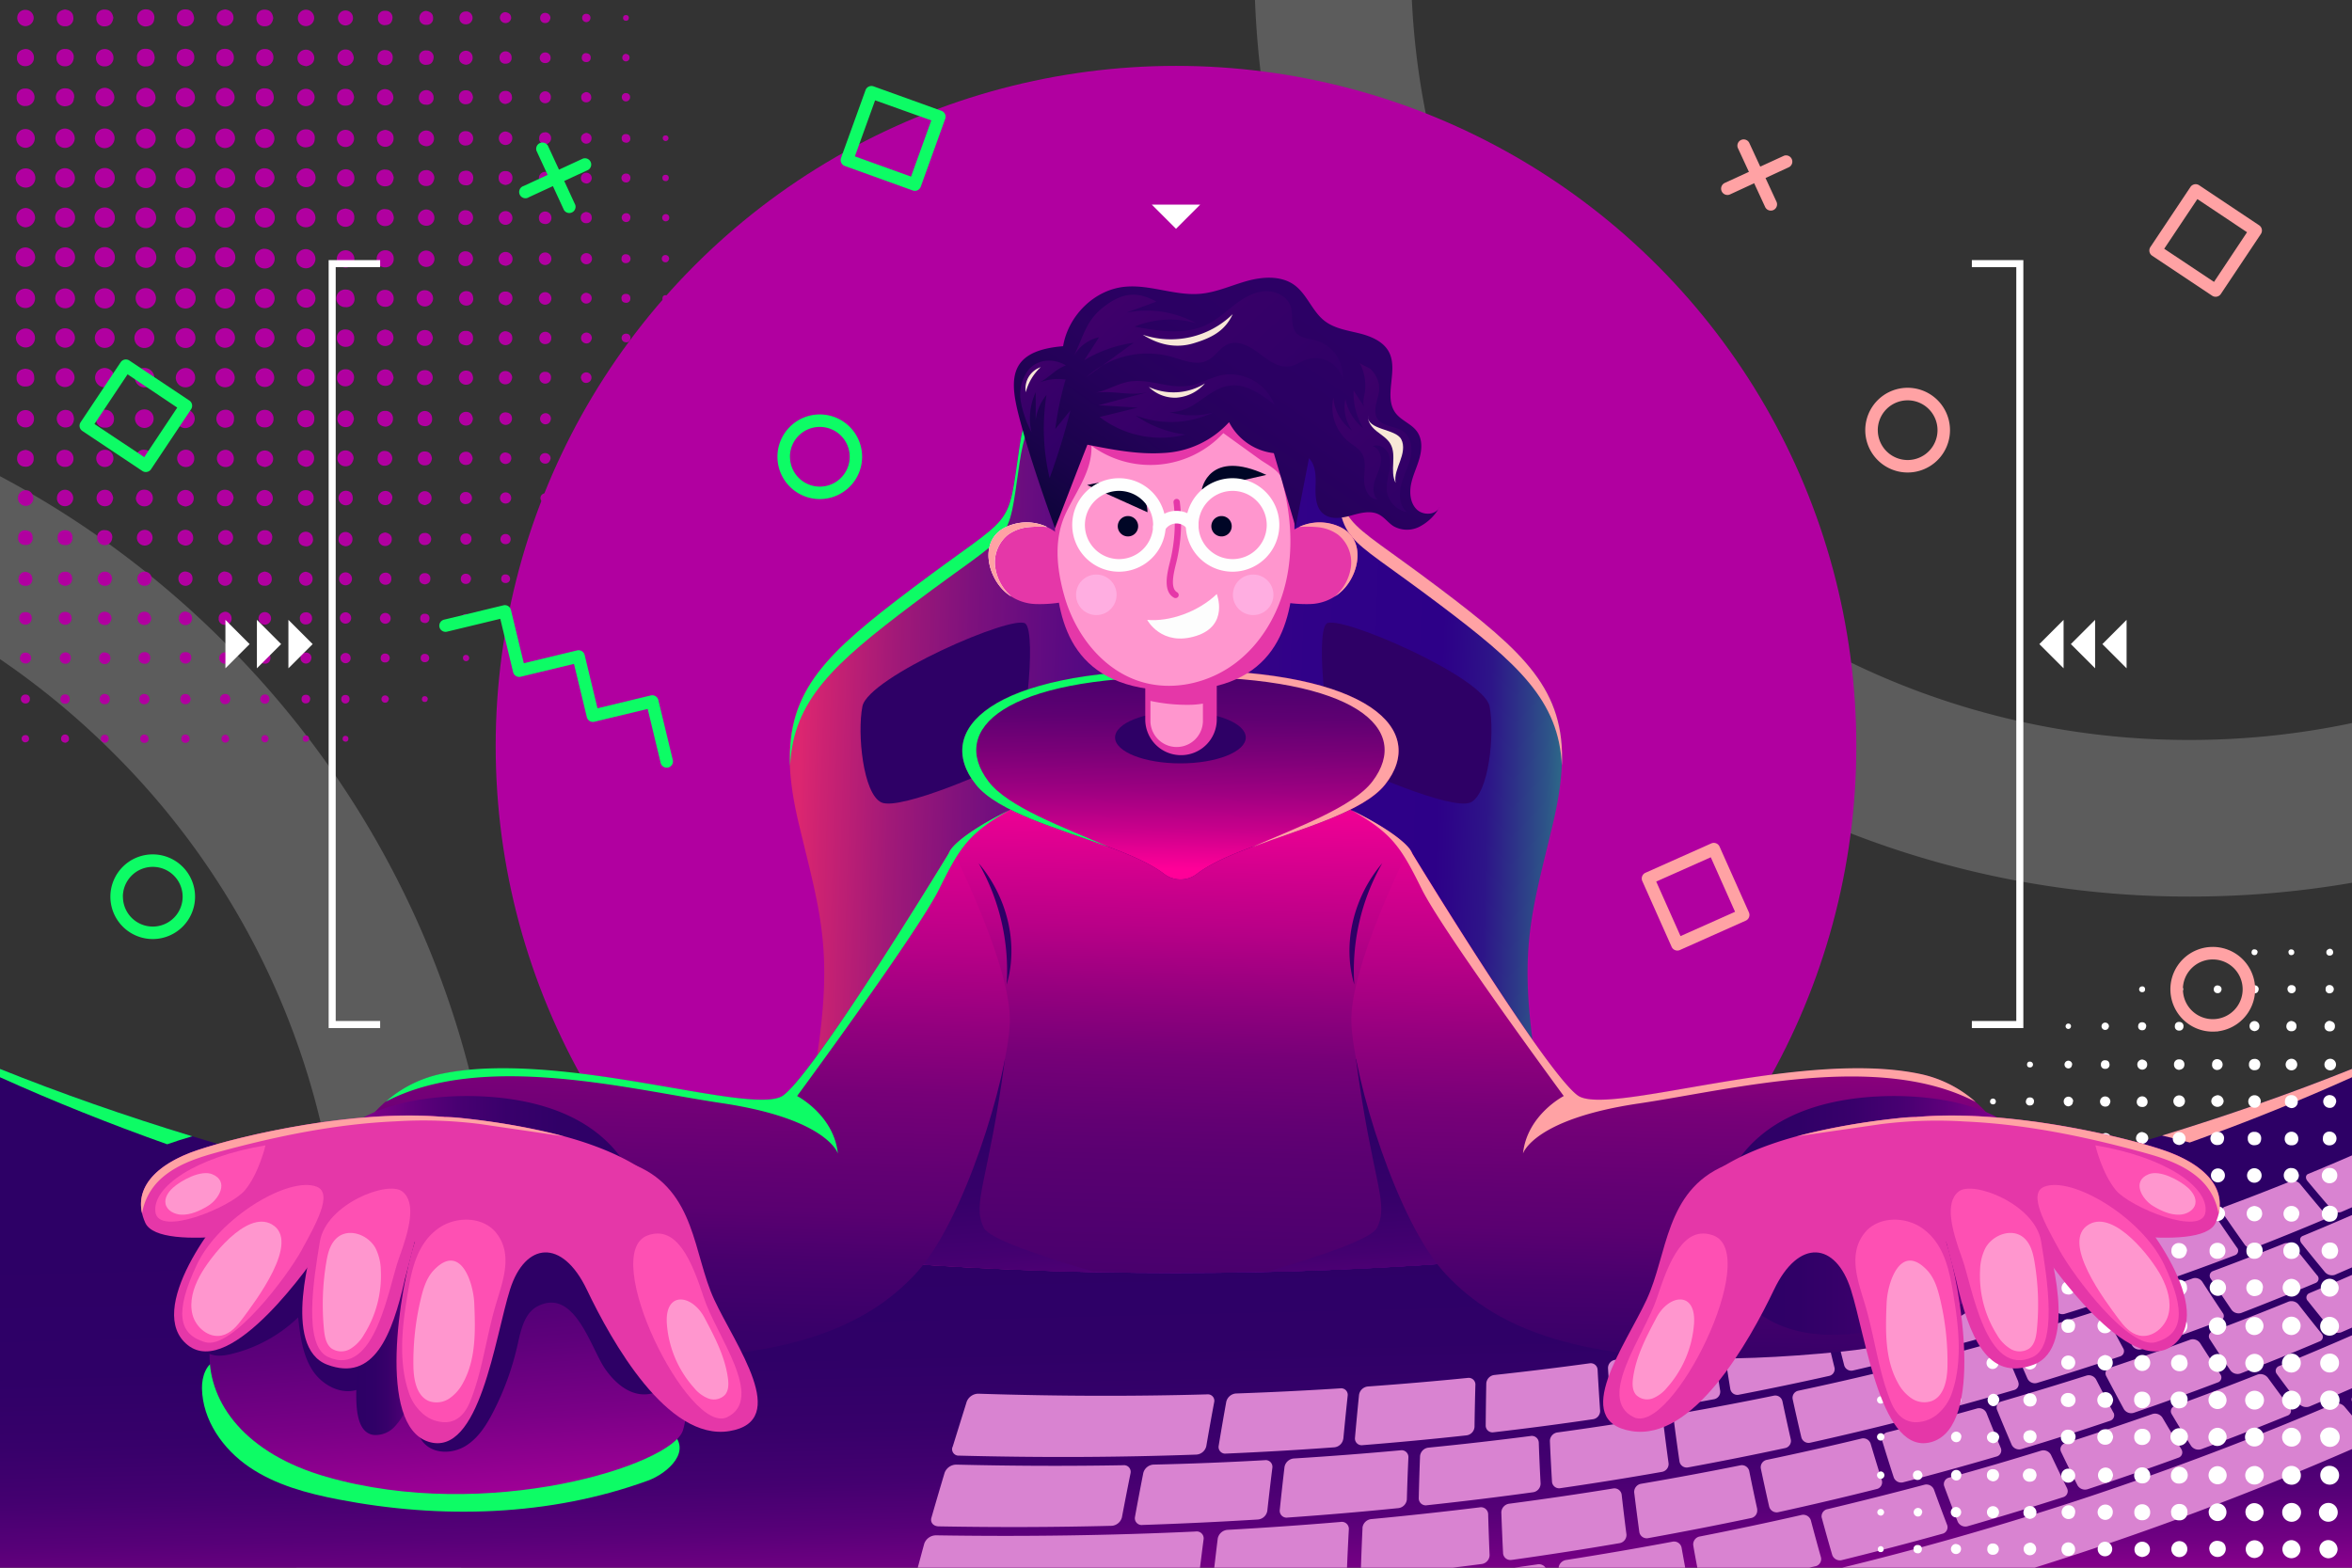 <svg xmlns="http://www.w3.org/2000/svg" xmlns:xlink="http://www.w3.org/1999/xlink" viewBox="0 0 750 500"><rect x="0" y="0" width="750" height="500" fill="#333333" stroke="none"/><defs><style>.cls-1{isolation:isolate;}.cls-11,.cls-2,.cls-9{fill:#fff;}.cls-2{opacity:0.2;}.cls-10,.cls-2,.cls-3,.cls-39,.cls-7,.cls-9{mix-blend-mode:overlay;}.cls-3,.cls-8{fill:#b100a0;}.cls-4{fill:url(#linear-gradient);}.cls-5{fill:#ffa2a4;}.cls-6{fill:#0dfc65;}.cls-7{fill:#d983d1;}.cls-12{fill:url(#linear-gradient-2);}.cls-13{fill:#2e0066;}.cls-14{fill:url(#linear-gradient-3);}.cls-15{fill:url(#linear-gradient-4);}.cls-16{fill:url(#linear-gradient-5);}.cls-17{fill:#e537a8;}.cls-18{fill:#ff00e7;}.cls-19{fill:url(#linear-gradient-6);}.cls-20{fill:url(#linear-gradient-7);}.cls-21{fill:#ff96ce;}.cls-22{fill:#ffaee1;}.cls-23{fill:#000626;}.cls-24{fill:#fdfdfd;}.cls-25{fill:url(#linear-gradient-8);}.cls-26{fill:url(#linear-gradient-9);}.cls-27{fill:url(#linear-gradient-10);}.cls-28{fill:#fe50b3;}.cls-29{fill:url(#linear-gradient-11);}.cls-30{fill:url(#linear-gradient-12);}.cls-31{fill:url(#linear-gradient-13);}.cls-32{fill:#fefefe;}.cls-33{fill:url(#linear-gradient-14);}.cls-34{fill:url(#linear-gradient-15);}.cls-35{fill:url(#linear-gradient-16);}.cls-36{fill:url(#linear-gradient-17);}.cls-37{fill:url(#linear-gradient-18);}.cls-38{fill:url(#linear-gradient-19);}.cls-39{fill:#f8e8d8;}</style><linearGradient id="linear-gradient" x1="372.63" y1="521.17" x2="375.79" y2="387.1" gradientTransform="matrix(-1, 0, 0, 1, 750, 0)" gradientUnits="userSpaceOnUse"><stop offset="0" stop-color="#ad009c"/><stop offset="0.08" stop-color="#8e008f"/><stop offset="0.17" stop-color="#700082"/><stop offset="0.27" stop-color="#570078"/><stop offset="0.38" stop-color="#440070"/><stop offset="0.51" stop-color="#37006a"/><stop offset="0.68" stop-color="#2f0067"/><stop offset="1" stop-color="#2d0066"/></linearGradient><linearGradient id="linear-gradient-2" x1="254.72" y1="249.91" x2="522.59" y2="258.79" gradientUnits="userSpaceOnUse"><stop offset="0" stop-color="#dc2670"/><stop offset="0.03" stop-color="#cb2272"/><stop offset="0.11" stop-color="#a11978"/><stop offset="0.2" stop-color="#7d117d"/><stop offset="0.29" stop-color="#600b81"/><stop offset="0.38" stop-color="#490684"/><stop offset="0.48" stop-color="#390386"/><stop offset="0.6" stop-color="#300188"/><stop offset="0.76" stop-color="#2d0088"/><stop offset="0.78" stop-color="#2d0688"/><stop offset="0.82" stop-color="#2d1588"/><stop offset="0.85" stop-color="#2d2f88"/><stop offset="0.89" stop-color="#2d5488"/><stop offset="0.93" stop-color="#2d8288"/><stop offset="0.98" stop-color="#2dba88"/><stop offset="1" stop-color="#2ddc88"/></linearGradient><linearGradient id="linear-gradient-3" x1="380.44" y1="247" x2="371.09" y2="606.08" gradientUnits="userSpaceOnUse"><stop offset="0" stop-color="#ff0098"/><stop offset="0.14" stop-color="#b70087"/><stop offset="0.2" stop-color="#92007e"/><stop offset="0.25" stop-color="#770078"/><stop offset="0.31" stop-color="#620073"/><stop offset="0.34" stop-color="#5a0071"/><stop offset="0.45" stop-color="#48006d"/><stop offset="0.6" stop-color="#390069"/><stop offset="0.76" stop-color="#300067"/><stop offset="1" stop-color="#2d0066"/></linearGradient><linearGradient id="linear-gradient-4" x1="322.33" y1="450.28" x2="313.59" y2="318.23" gradientTransform="matrix(1, 0, 0, 1, 0, 0)" xlink:href="#linear-gradient"/><linearGradient id="linear-gradient-5" x1="436.27" y1="444.26" x2="428.43" y2="325.87" gradientTransform="matrix(1, 0, 0, 1, 0, 0)" xlink:href="#linear-gradient"/><linearGradient id="linear-gradient-6" x1="369.88" y1="173.71" x2="380.01" y2="353.31" gradientTransform="matrix(-1, 0, 0, 1, 750, 0)" gradientUnits="userSpaceOnUse"><stop offset="0" stop-color="#ff0098"/><stop offset="0.02" stop-color="#f50096"/><stop offset="0.11" stop-color="#c7008b"/><stop offset="0.21" stop-color="#9d0081"/><stop offset="0.31" stop-color="#7b0078"/><stop offset="0.41" stop-color="#5e0072"/><stop offset="0.53" stop-color="#48006d"/><stop offset="0.65" stop-color="#390069"/><stop offset="0.79" stop-color="#300067"/><stop offset="1" stop-color="#2d0066"/></linearGradient><linearGradient id="linear-gradient-7" x1="374.09" y1="277.19" x2="372.5" y2="158.37" xlink:href="#linear-gradient-6"/><linearGradient id="linear-gradient-8" x1="214.65" y1="242.22" x2="203.73" y2="661.6" gradientTransform="translate(2.83)" gradientUnits="userSpaceOnUse"><stop offset="0" stop-color="#ff0098"/><stop offset="0.14" stop-color="#b70087"/><stop offset="0.2" stop-color="#92007e"/><stop offset="0.25" stop-color="#770078"/><stop offset="0.31" stop-color="#620073"/><stop offset="0.34" stop-color="#5a0071"/><stop offset="0.38" stop-color="#48006d"/><stop offset="0.43" stop-color="#390069"/><stop offset="0.49" stop-color="#300067"/><stop offset="0.57" stop-color="#2d0066"/></linearGradient><linearGradient id="linear-gradient-9" x1="538.19" y1="250.64" x2="527.27" y2="670.02" xlink:href="#linear-gradient-8"/><linearGradient id="linear-gradient-10" x1="98.5" y1="387.65" x2="202.64" y2="387.65" gradientTransform="matrix(-1, 0, 0, 1, 750, 0)" gradientUnits="userSpaceOnUse"><stop offset="0" stop-color="#ad009c"/><stop offset="0.05" stop-color="#9d0095"/><stop offset="0.17" stop-color="#7b0087"/><stop offset="0.3" stop-color="#5e007b"/><stop offset="0.43" stop-color="#480072"/><stop offset="0.58" stop-color="#39006b"/><stop offset="0.75" stop-color="#300067"/><stop offset="1" stop-color="#2d0066"/></linearGradient><linearGradient id="linear-gradient-11" x1="98.5" y1="387.65" x2="202.64" y2="387.65" gradientTransform="translate(2.83)" xlink:href="#linear-gradient-10"/><linearGradient id="linear-gradient-12" x1="603.63" y1="485.12" x2="617.72" y2="301.29" xlink:href="#linear-gradient-10"/><linearGradient id="linear-gradient-13" x1="612.02" y1="433.18" x2="636.39" y2="433.18" xlink:href="#linear-gradient-10"/><linearGradient id="linear-gradient-14" x1="349.61" y1="199.96" x2="429.57" y2="85.13" gradientTransform="translate(0)" gradientUnits="userSpaceOnUse"><stop offset="0" stop-color="#000626"/><stop offset="0.09" stop-color="#0a0535"/><stop offset="0.27" stop-color="#1a034b"/><stop offset="0.46" stop-color="#25015a"/><stop offset="0.68" stop-color="#2b0063"/><stop offset="1" stop-color="#2d0066"/></linearGradient><linearGradient id="linear-gradient-15" x1="368.22" y1="212.92" x2="448.18" y2="98.08" xlink:href="#linear-gradient-14"/><linearGradient id="linear-gradient-16" x1="261.98" y1="52.43" x2="365.99" y2="165.73" gradientTransform="translate(0)" xlink:href="#linear-gradient-6"/><linearGradient id="linear-gradient-17" x1="217.82" y1="-67.01" x2="455.45" y2="191.84" gradientTransform="translate(0)" xlink:href="#linear-gradient-6"/><linearGradient id="linear-gradient-18" x1="275.86" y1="18.42" x2="419.51" y2="174.91" gradientTransform="translate(0)" xlink:href="#linear-gradient-6"/><linearGradient id="linear-gradient-19" x1="329.57" y1="20.96" x2="486.51" y2="191.92" gradientTransform="translate(0)" xlink:href="#linear-gradient-6"/></defs><title>playingcomputergames</title><g class="cls-1"><g id="Layer_2" data-name="Layer 2"><g id="OBJECTS"><path class="cls-2" d="M450.21,0A246.8,246.8,0,0,0,522.7,163.15,247,247,0,0,0,698.47,236,250.59,250.59,0,0,0,750,230.61v50.94a302.72,302.72,0,0,1-51.53,4.4A296.6,296.6,0,0,1,487.35,198.5,296.38,296.38,0,0,1,400.18,0ZM94.49,500H147a299.84,299.84,0,0,0,12-84A296.62,296.62,0,0,0,71.54,204.84,299.67,299.67,0,0,0,0,151.88v58.34a250.55,250.55,0,0,1,36.19,30A247,247,0,0,1,109,416,248.8,248.8,0,0,1,94.49,500Z"/><circle class="cls-3" cx="375" cy="237.95" r="216.94"/><path class="cls-4" d="M375,406c142.93,0,273.8-24.48,375-65.08V500H0V340.92C101.2,381.52,232.07,406,375,406Z"/><path class="cls-5" d="M689.44,362.17c21.16-6.47,41.4-13.56,60.56-21.25v2.66C733.52,351,716.22,358,698.24,364.4,695.32,363.6,692.38,362.87,689.44,362.17Z"/><path class="cls-6" d="M61.31,362.41q-4.05,1.15-8,2.55Q25.5,355.08,0,343.58v-2.66Q29.09,352.59,61.31,362.41Z"/><path class="cls-7" d="M586.69,420.72q13.44-2.94,26.36-6.17a2.39,2.39,0,0,1,2.73,1.64q1.89,5.78,3.86,11.51a2,2,0,0,1-1.37,2.68q-13.44,3.51-27.44,6.74a2.35,2.35,0,0,1-2.77-1.71q-1.53-6-3-12A2.18,2.18,0,0,1,586.69,420.72Zm149.82,27.84q6.82-2.87,13.49-5.79V425.88q-11.38,5-23.24,9.81a1.61,1.61,0,0,0-.71,2.57q3.48,4.74,7.05,9.43A3,3,0,0,0,736.51,448.56Zm3.79-23.22q-3.69-4.57-7.3-9.21a2.92,2.92,0,0,0-3.2-1q-11.88,4.86-24.32,9.51a1.65,1.65,0,0,0-.77,2.57q3.21,5,6.5,9.84a2.86,2.86,0,0,0,3.26,1q12.91-5,25.26-10.25A1.53,1.53,0,0,0,740.3,425.34Zm-121.66-9.88q1.93,5.76,4,11.47a2.43,2.43,0,0,0,2.85,1.55q13.29-3.57,26-7.41a1.84,1.84,0,0,0,1.09-2.62q-2.46-5.44-4.83-10.95A2.47,2.47,0,0,0,645,406q-12.24,3.51-25,6.79A2,2,0,0,0,618.64,415.46ZM708,438.3q-3.25-4.92-6.42-9.9a2.8,2.8,0,0,0-3.15-1.13q-12.59,4.61-25.73,9a1.81,1.81,0,0,0-1.06,2.64q2.76,5.26,5.6,10.49a2.75,2.75,0,0,0,3.21,1.19q13.63-4.69,26.71-9.66A1.67,1.67,0,0,0,708,438.3ZM750,447v-1.3A1.48,1.48,0,0,0,750,447Zm0-59.47q-7.71,3.36-15.68,6.65c-1,.4-1.12,1.48-.37,2.42q3.66,4.57,7.4,9.1a3,3,0,0,0,3.19.9l5.46-2.37Zm-69.42,9.77q2.88,5.17,5.84,10.28a2.62,2.62,0,0,0,3,1.24q11.93-4.15,23.32-8.5a1.52,1.52,0,0,0,.54-2.46q-3.36-4.81-6.65-9.69a2.7,2.7,0,0,0-2.93-1.18q-10.92,4-22.36,7.8A1.65,1.65,0,0,0,680.58,397.26Zm28.45-10q3.33,4.84,6.73,9.63a2.76,2.76,0,0,0,3,1.08q11.26-4.38,22-8.92c.94-.39,1.06-1.45.28-2.37q-3.8-4.47-7.51-9a2.85,2.85,0,0,0-3-1q-10.29,4.15-21.08,8.17C708.57,385.15,708.35,386.24,709,387.23Zm-58.57,19.48c1.61,3.64,3.25,7.28,4.91,10.89a2.53,2.53,0,0,0,2.92,1.4q12.6-3.88,24.67-8a1.67,1.67,0,0,0,.81-2.55q-2.91-5.15-5.75-10.34a2.58,2.58,0,0,0-2.87-1.33q-11.56,3.77-23.67,7.34A1.82,1.82,0,0,0,650.46,406.71Zm23.47,43.79q-2.79-5.25-5.51-10.55a2.66,2.66,0,0,0-3.09-1.29Q652,442.95,638.17,447a2,2,0,0,0-1.34,2.7q2.28,5.58,4.65,11.1a2.64,2.64,0,0,0,3.15,1.36q14.37-4.33,28.18-9A1.83,1.83,0,0,0,673.93,450.5Zm-93,33.54q1.62,6,3.34,11.87a2.6,2.6,0,0,0,3.19,1.57q16.2-4,31.81-8.34a2.15,2.15,0,0,0,1.65-2.78q-2.18-5.67-4.24-11.38a2.61,2.61,0,0,0-3.13-1.48q-15.09,4-30.75,7.75A2.33,2.33,0,0,0,580.89,484Zm20.8-47q-13.87,3.38-28.3,6.45a2.3,2.3,0,0,0-1.78,2.73q1.33,6.09,2.76,12.13a2.39,2.39,0,0,0,2.88,1.71q15-3.34,29.38-7a2.12,2.12,0,0,0,1.56-2.72q-1.87-5.81-3.66-11.65A2.42,2.42,0,0,0,601.69,437.06ZM497,500h40.37c-.38-2.15-.79-4.3-1.16-6.45a2.46,2.46,0,0,0-3-1.82q-16.58,3.11-33.73,5.8A2.86,2.86,0,0,0,497,500ZM305,467.13a4,4,0,0,0-3.78,2.59q-2.16,7.2-4.22,14.38c-.42,1.47.62,2.69,2.32,2.72q28.08.51,55-.17a3.62,3.62,0,0,0,3.43-2.68q1.32-7,2.75-14.08a2.12,2.12,0,0,0-2.31-2.57Q332.21,467.79,305,467.13Zm-1.28-5.62a2.07,2.07,0,0,0,2.14,2.75q39,1,75.58-.33a3.46,3.46,0,0,0,3.22-2.69q1.2-7,2.51-14a2.05,2.05,0,0,0-2.19-2.52q-35.32,1-73-.21a4,4,0,0,0-3.73,2.58Q306,454.3,303.76,461.51Zm370.49-42.86q2.78,5.24,5.65,10.43a2.65,2.65,0,0,0,3.08,1.23q12.84-4.41,25.11-9.06a1.61,1.61,0,0,0,.71-2.54q-3.27-4.89-6.46-9.84a2.73,2.73,0,0,0-3-1.17q-11.8,4.29-24.14,8.37A1.73,1.73,0,0,0,674.25,418.65ZM705,407.9q3.24,4.92,6.55,9.79a2.79,2.79,0,0,0,3.14,1.06q12.14-4.68,23.73-9.57a1.47,1.47,0,0,0,.44-2.45q-3.7-4.55-7.33-9.16a2.88,2.88,0,0,0-3.09-1q-11.13,4.49-22.79,8.83A1.58,1.58,0,0,0,705,407.9Zm-61.43,32.73q-2.35-5.52-4.63-11.09a2.51,2.51,0,0,0-2.91-1.48q-13.17,3.72-26.89,7.17a2.1,2.1,0,0,0-1.49,2.7q1.83,5.82,3.75,11.6a2.48,2.48,0,0,0,3,1.56q14.25-3.75,27.94-7.78A1.94,1.94,0,0,0,643.52,440.63ZM746.6,424.92l3.4-1.49V406.62q-6.71,2.94-13.58,5.82a1.5,1.5,0,0,0-.5,2.48q3.65,4.6,7.38,9.14A3,3,0,0,0,746.6,424.92ZM583.29,438.83a2.22,2.22,0,0,0,1.67-2.72q-1.49-6-2.88-12a2.29,2.29,0,0,0-2.65-1.79q-13.59,2.88-27.74,5.45a2.4,2.4,0,0,0-1.88,2.72q.91,6.27,1.94,12.49a2.28,2.28,0,0,0,2.7,1.86Q569.15,442,583.29,438.83Zm58.52-10.13q2.31,5.54,4.71,11a2.59,2.59,0,0,0,3,1.39q13.53-4.11,26.51-8.47a1.75,1.75,0,0,0,1-2.61q-2.82-5.22-5.57-10.49a2.6,2.6,0,0,0-3-1.32q-12.48,4-25.5,7.81A1.91,1.91,0,0,0,641.81,428.7ZM638,461.82q-2.33-5.55-4.56-11.15a2.55,2.55,0,0,0-3-1.45q-14,3.94-28.61,7.59a2.18,2.18,0,0,0-1.63,2.74q1.78,5.85,3.68,11.67a2.54,2.54,0,0,0,3.08,1.53q15.12-3.93,29.66-8.2A2,2,0,0,0,638,461.82Zm-77.64,19.57q-1.34-6.11-2.57-12.23a2.41,2.41,0,0,0-2.89-1.79q-15.48,3.12-31.54,5.86a2.64,2.64,0,0,0-2.25,2.78q.78,6.36,1.64,12.67a2.4,2.4,0,0,0,2.94,1.87q16.62-3,32.65-6.37A2.43,2.43,0,0,0,560.31,481.39ZM482.94,500h9.9a2.58,2.58,0,0,0-2.6-1.06Zm-94.62-9.34c-.4,3.12-.75,6.23-1.12,9.34h42.33q.25-6.15.59-12.32a2.25,2.25,0,0,0-2.64-2.27q-17.7,1.5-36,2.52A3.43,3.43,0,0,0,388.32,490.66Zm139.43-38.51q-15.29,2.55-31.13,4.72a2.77,2.77,0,0,0-2.39,2.76q.28,6.53.67,13a2.28,2.28,0,0,0,2.73,2q16.42-2.38,32.28-5.18a2.55,2.55,0,0,0,2.16-2.77q-.87-6.32-1.64-12.64A2.26,2.26,0,0,0,527.75,452.15Zm-53.81-10.82q-.13,6.66-.18,13.32a2.16,2.16,0,0,0,2.53,2.16q16.13-1.87,31.68-4.16a2.67,2.67,0,0,0,2.27-2.75q-.45-6.47-.8-13a2.18,2.18,0,0,0-2.48-2.09q-15,2.06-30.52,3.74A2.9,2.9,0,0,0,473.94,441.33Zm38.82-4.87q.39,6.48.89,12.93a2.22,2.22,0,0,0,2.62,2q15.4-2.37,30.25-5.11a2.44,2.44,0,0,0,2-2.75q-1-6.24-1.85-12.52a2.22,2.22,0,0,0-2.57-1.93q-14.28,2.48-29.12,4.64A2.63,2.63,0,0,0,512.76,436.46ZM364.37,486.37q18.6-.62,36.63-1.73a3.32,3.32,0,0,0,3.11-2.73q.76-6.89,1.62-13.79a2.14,2.14,0,0,0-2.41-2.41q-17.43,1-35.41,1.41a3.57,3.57,0,0,0-3.34,2.68q-1.38,7-2.66,14.06A2.17,2.17,0,0,0,364.37,486.37Zm-69.63,5.92c-.72,2.57-1.39,5.14-2.09,7.71h90c.38-3,.75-6.07,1.16-9.11a2.21,2.21,0,0,0-2.54-2.43q-40,1.89-82.69,1.22A4,4,0,0,0,294.74,492.29ZM541.24,500h35.67l1.77-.41a2.36,2.36,0,0,0,2-2.81q-1.67-5.94-3.25-11.92a2.54,2.54,0,0,0-3.07-1.65q-15.82,3.6-32.24,6.82a2.56,2.56,0,0,0-2.18,2.81C540.33,495.23,540.79,497.61,541.24,500ZM750,368.5q-6.86,3-13.94,5.9c-.88.36-1,1.4-.22,2.32q3.75,4.5,7.58,8.94a2.93,2.93,0,0,0,3.09.92l3.49-1.52Zm0,93.67V451.49c-.81-1-1.63-1.93-2.43-2.9a3.13,3.13,0,0,0-3.45-.8A1005.82,1005.82,0,0,1,587.41,500H648.8A1000.27,1000.27,0,0,0,750,462.17ZM488.08,458q-16,2.07-32.56,3.71a3,3,0,0,0-2.7,2.75q-.26,6.72-.41,13.42a2.23,2.23,0,0,0,2.64,2.2q17.16-1.84,33.73-4.13a2.8,2.8,0,0,0,2.48-2.78q-.35-6.51-.58-13.07A2.22,2.22,0,0,0,488.08,458Zm242.09-9.1q-3.52-4.71-7-9.49a3,3,0,0,0-3.3-1q-12.89,5.1-26.35,10a1.75,1.75,0,0,0-1,2.64q3,5.08,6.18,10.11a2.87,2.87,0,0,0,3.35,1Q716,457,729.39,451.51A1.63,1.63,0,0,0,730.17,448.9ZM446.6,462.56q-16.71,1.53-34,2.61a3.29,3.29,0,0,0-3,2.72q-.81,6.9-1.52,13.77a2.19,2.19,0,0,0,2.55,2.35q17.88-1.25,35.19-3a3.06,3.06,0,0,0,2.79-2.76q.19-6.7.5-13.45A2.18,2.18,0,0,0,446.6,462.56Zm120.62,19.7q15.87-3.48,31.15-7.33a2.21,2.21,0,0,0,1.71-2.77q-1.83-5.84-3.58-11.72a2.47,2.47,0,0,0-3-1.61q-14.74,3.56-30.07,6.77a2.4,2.4,0,0,0-1.94,2.77q1.29,6.12,2.67,12.19A2.48,2.48,0,0,0,567.22,482.26Zm92-7.43Q656.58,469.46,654,464a2.71,2.71,0,0,0-3.19-1.31q-14.36,4.44-29.27,8.58a2.11,2.11,0,0,0-1.57,2.76q2.1,5.69,4.31,11.32a2.7,2.7,0,0,0,3.26,1.4q15.44-4.46,30.29-9.22A2,2,0,0,0,659.2,474.83Zm36.43-12.52q-3.09-5.06-6.1-10.17a2.82,2.82,0,0,0-3.25-1.13q-13.6,4.78-27.8,9.32A1.93,1.93,0,0,0,657.2,463q2.59,5.38,5.27,10.73a2.77,2.77,0,0,0,3.3,1.22q14.7-4.85,28.8-10A1.79,1.79,0,0,0,695.63,462.31ZM538.36,468q15.71-2.89,30.83-6.14a2.34,2.34,0,0,0,1.86-2.76q-1.38-6.06-2.67-12.17a2.33,2.33,0,0,0-2.76-1.79q-14.58,3-29.71,5.63a2.53,2.53,0,0,0-2.09,2.75q.82,6.33,1.73,12.6A2.33,2.33,0,0,0,538.36,468Zm-105-23.07q-.69,6.84-1.29,13.67a2.14,2.14,0,0,0,2.44,2.32q16.83-1.34,33.1-3.12a2.91,2.91,0,0,0,2.58-2.75q.09-6.66.28-13.35a2.13,2.13,0,0,0-2.39-2.23q-15.68,1.57-31.91,2.74A3.16,3.16,0,0,0,433.36,444.92Zm-5,13.95q.65-6.84,1.38-13.7a2.08,2.08,0,0,0-2.29-2.38q-16.37,1.05-33.3,1.64a3.44,3.44,0,0,0-3.13,2.69q-1.26,7-2.41,14a2.11,2.11,0,0,0,2.33,2.48q17.55-.75,34.52-2A3.18,3.18,0,0,0,428.34,458.87Zm53.79,38.63q17.37-2.43,34.16-5.31a2.66,2.66,0,0,0,2.33-2.8q-.82-6.34-1.53-12.71a2.34,2.34,0,0,0-2.81-1.94q-16.21,2.63-33,4.84a2.88,2.88,0,0,0-2.56,2.78q.23,6.57.56,13.1A2.35,2.35,0,0,0,482.13,497.5Zm-47.67-10.21q-.3,6.36-.51,12.71h29.22q4.62-.57,9.19-1.17A2.92,2.92,0,0,0,475,496q-.28-6.54-.46-13.13a2.29,2.29,0,0,0-2.73-2.11q-16.95,2.08-34.48,3.74A3.13,3.13,0,0,0,434.46,487.29Z"/><path class="cls-8" d="M161.29,84.79c-1.38-.15-2.29-.84-2.3-2.26a2.23,2.23,0,0,1,4.45-.15C163.51,83.8,162.64,84.54,161.29,84.79ZM33.43,195.11a2.11,2.11,0,0,0-.18,4.22c1.31.12,2-.75,2.31-2A2.16,2.16,0,0,0,33.43,195.11Zm12.45,0a2.11,2.11,0,0,0,.21,4.22,2.15,2.15,0,0,0,2.12-2.2C47.93,195.86,47.2,195,45.88,195.12ZM57,197.27a2.11,2.11,0,0,0,4.22,0c.06-1.31-.82-2-2.1-2.24A2.16,2.16,0,0,0,57,197.27Zm12.71.17a1.91,1.91,0,0,0,2.15,1.84A1.94,1.94,0,0,0,73.83,197a2.08,2.08,0,0,0-2.17-1.89C70.43,195.4,69.6,196.12,69.74,197.44Zm93.52-166.6A1.91,1.91,0,0,0,161.14,29a1.94,1.94,0,0,0-2,2.24,2.07,2.07,0,0,0,2.12,1.92C162.56,32.89,163.38,32.15,163.26,30.84ZM148.69,3.68a1.94,1.94,0,0,0-2.18,2,1.92,1.92,0,0,0,1.93,2.07,2.06,2.06,0,1,0,.25-4.11Zm10.6,14.8a1.78,1.78,0,0,0,2.07,1.82,1.76,1.76,0,0,0,1.78-1.91,1.93,1.93,0,1,0-3.85.09Zm14.54,74.7a2,2,0,0,0,0,4,2,2,0,1,0,0-4ZM135.4,170a1.74,1.74,0,0,0-1.85,1.83,1.77,1.77,0,0,0,1.88,2,1.93,1.93,0,1,0,0-3.85Zm38.43-89.48a2,2,0,0,0,0,4,2,2,0,1,0,0-4ZM123,186.5a1.74,1.74,0,0,0,1.78-1.9,1.77,1.77,0,0,0-2-1.94,1.92,1.92,0,1,0,.18,3.84Zm-25.56,8.81a1.78,1.78,0,0,0-1.8,2.1,1.75,1.75,0,0,0,1.93,1.74,1.85,1.85,0,0,0,1.94-2A1.83,1.83,0,0,0,97.41,195.31Zm-11,1.81a2,2,0,1,0-4,.22,2,2,0,1,0,4-.22Zm-76.32.13a1.83,1.83,0,0,0-2-2,1.82,1.82,0,0,0-2,1.95,1.92,1.92,0,0,0,2,2A1.92,1.92,0,0,0,10.09,197.25Zm149.14-63.73a2,2,0,1,0,4,0c0-1.23-.73-1.9-2-2A1.91,1.91,0,0,0,159.23,133.52Zm16.55-25.87a1.92,1.92,0,0,0-3.84.19,1.83,1.83,0,0,0,2,1.91A1.85,1.85,0,0,0,175.78,107.65Zm-27.36,49.27a1.74,1.74,0,0,0-1.78,1.9,1.77,1.77,0,0,0,2,1.94,1.92,1.92,0,1,0-.18-3.84Zm-39.86,52.86a1.62,1.62,0,1,0,3.23,0,1.61,1.61,0,0,0-1.62-1.52A1.62,1.62,0,0,0,108.56,209.78Zm-9.3.19a1.63,1.63,0,0,0-1.8-1.82,1.61,1.61,0,0,0-1.66,1.74,1.75,1.75,0,0,0,1.69,1.75A1.73,1.73,0,0,0,99.26,210Zm-16.59-.31a1.66,1.66,0,0,0,1.66,2,1.63,1.63,0,0,0,1.86-1.55c.14-1.16-.55-1.79-1.71-2A1.79,1.79,0,0,0,82.67,209.66ZM31.78,222.83a1.54,1.54,0,0,0,1.59,1.76A1.52,1.52,0,0,0,35,223.11c.09-1-.56-1.62-1.57-1.79A1.63,1.63,0,0,0,31.78,222.83Zm40-14.76a1.81,1.81,0,1,0,.09,3.61c1.15,0,1.7-.74,1.8-1.86A1.74,1.74,0,0,0,71.74,208.07ZM61,209.82A1.68,1.68,0,0,0,59.15,208a1.7,1.7,0,0,0-1.84,2,1.84,1.84,0,0,0,3.67-.21Zm-15,1.89A1.67,1.67,0,0,0,47.88,210,1.7,1.7,0,0,0,46,208a1.84,1.84,0,0,0,0,3.68ZM31.59,210a1.81,1.81,0,1,0,3.61-.19c-.05-1.14-.78-1.68-2.09-1.76A1.82,1.82,0,0,0,31.59,210Zm-10.93-1.9a1.81,1.81,0,0,0,.19,3.61c1.14-.06,1.68-.78,1.74-1.92A1.75,1.75,0,0,0,20.66,208.07ZM8.05,211.61a1.74,1.74,0,1,0,0-3.47c-1,0-1.57.72-1.71,1.73A1.76,1.76,0,0,0,8.05,211.61Zm38.1,9.74A1.54,1.54,0,0,0,44.43,223a1.51,1.51,0,0,0,1.51,1.61,1.62,1.62,0,1,0,.21-3.24Zm12.85,0A1.52,1.52,0,0,0,57.52,223a1.54,1.54,0,0,0,1.76,1.58,1.61,1.61,0,0,0,1.51-1.64C60.62,221.93,60,221.28,59,221.36Zm12.94,3.22a1.52,1.52,0,0,0,1.47-1.65,1.55,1.55,0,0,0-1.78-1.57A1.61,1.61,0,0,0,70.14,223C70.32,224,70.91,224.68,71.94,224.58ZM188.69,56.74a1.73,1.73,0,1,0-3.46.16c.07,1,.78,1.56,1.9,1.64A1.77,1.77,0,0,0,188.69,56.74Zm-1.55,24a1.77,1.77,0,1,0-.37,3.53,1.76,1.76,0,0,0,2-1.67A1.74,1.74,0,0,0,187.14,80.75Zm-1.87-36.59a1.68,1.68,0,0,0,3.36,0c.06-1-.65-1.61-1.66-1.79C186,42.56,185.26,43.11,185.27,44.16Zm-.09,25.23A1.66,1.66,0,0,0,187,71.18a1.63,1.63,0,0,0,1.69-1.74c0-1.17-.73-1.73-1.85-1.84C185.86,67.79,185.18,68.34,185.18,69.39Zm-62.33,126.1a1.73,1.73,0,1,0,.06,3.46,1.73,1.73,0,0,0,1.68-1.75A1.75,1.75,0,0,0,122.85,195.49Zm-14.48,1.67a1.81,1.81,0,0,0,3.61.13,1.81,1.81,0,1,0-3.61-.13Zm51.08-38.51A1.77,1.77,0,1,0,163,159a1.77,1.77,0,1,0-3.53-.37Zm16.25-38.17a1.68,1.68,0,0,0-1.76-1.87,1.7,1.7,0,0,0-1.92,1.92,1.84,1.84,0,0,0,3.68,0Zm11.41,1.64a1.68,1.68,0,0,0-.2-3.35,1.72,1.72,0,0,0-1.68,1.77C185.47,121.55,186.07,122.25,187.11,122.12Zm-1.89-27.07a1.73,1.73,0,1,0,3.46.11c0-1-.67-1.59-1.67-1.77A1.76,1.76,0,0,0,185.22,95.05Zm-34.88,77a1.66,1.66,0,0,0-1.78-1.88,1.64,1.64,0,0,0-1.76,1.67,1.77,1.77,0,1,0,3.54.21Zm9.26-.25a1.54,1.54,0,0,0,1.58,1.76,1.52,1.52,0,0,0,1.65-1.47,1.62,1.62,0,1,0-3.23-.29ZM174,4.12a1.54,1.54,0,0,0-1.75,1.59,1.52,1.52,0,0,0,1.49,1.64c1,.07,1.61-.58,1.79-1.64A1.65,1.65,0,0,0,174,4.12ZM159.4,5.66A1.81,1.81,0,0,0,163,5.8c0-1.14-.64-1.74-1.87-1.93A1.79,1.79,0,0,0,159.4,5.66Zm12.73,12.71a1.61,1.61,0,0,0,1.66,1.74,1.63,1.63,0,0,0,1.79-1.83,1.73,1.73,0,0,0-3.45.09Zm1.72,126.14a1.68,1.68,0,0,0-.1,3.36c1.05.08,1.63-.62,1.85-1.72A1.77,1.77,0,0,0,173.85,144.51Zm-14.48,1.56a1.84,1.84,0,1,0,3.68.14c0-1.15-.65-1.75-1.87-1.9A1.77,1.77,0,0,0,159.37,146.07Zm-22.13,38.55a1.66,1.66,0,0,0-1.84-1.81,1.63,1.63,0,0,0-1.7,1.73c0,1.17.71,1.74,1.83,1.85C136.56,186.22,137.24,185.67,137.24,184.62ZM148.67,183a1.55,1.55,0,0,0-1.72,1.63,1.51,1.51,0,0,0,1.51,1.61c1,.05,1.61-.61,1.76-1.64A1.64,1.64,0,0,0,148.67,183ZM174,131.78a1.78,1.78,0,0,0-.27,3.54c1.16.08,1.77-.63,1.95-1.73A1.75,1.75,0,0,0,174,131.78ZM172.05,30.93a1.81,1.81,0,1,0,3.61.19,1.81,1.81,0,1,0-3.61-.19Zm13.3.29A1.51,1.51,0,0,0,187,32.64a1.54,1.54,0,0,0,1.52-1.81,1.64,1.64,0,0,0-1.68-1.46C185.87,29.6,185.22,30.18,185.35,31.22Zm1.76,74.85a1.73,1.73,0,1,0-.2,3.46c1,.06,1.6-.63,1.81-1.62A1.76,1.76,0,0,0,187.11,106.07Zm0-89.1a1.28,1.28,0,0,0-1.56,1.19,1.3,1.3,0,0,0,1.34,1.63,1.32,1.32,0,0,0,1.48-1.3A1.33,1.33,0,0,0,187.12,17ZM135.55,208.56a1.22,1.22,0,0,0-1.39,1.34,1.2,1.2,0,0,0,1.23,1.29,1.32,1.32,0,1,0,.16-2.63Zm-14.14,1.25a1.27,1.27,0,0,0,1.29,1.47,1.42,1.42,0,1,0,.13-2.83A1.31,1.31,0,0,0,121.41,209.81Zm67-76.13a1.35,1.35,0,0,0-1.44-1.6,1.33,1.33,0,0,0-1.49,1.33c-.06,1,.44,1.54,1.56,1.63A1.36,1.36,0,0,0,188.42,133.68Zm12.44-.19a1.26,1.26,0,0,0-2.51.11,1.27,1.27,0,0,0,1.3,1.23C200.39,134.67,200.9,134.26,200.86,133.49ZM71.73,234.36a1.26,1.26,0,0,0,.11,2.51,1.29,1.29,0,0,0,1.24-1.31C72.91,234.83,72.5,234.31,71.73,234.36Zm-12.38-.05a1.24,1.24,0,0,0-1.52,1.21,1.21,1.21,0,0,0,1.11,1.4,1.32,1.32,0,1,0,.41-2.61Zm-14.62,1.46a1.22,1.22,0,0,0,1.36,1.16,1.23,1.23,0,0,0,1.26-1.47c-.07-.74-.59-1.14-1.48-1.19A1.33,1.33,0,0,0,44.73,235.77Zm154.83-126.6A1.23,1.23,0,0,0,201,108a1.25,1.25,0,0,0-1.19-1.56,1.37,1.37,0,1,0-.2,2.72ZM188.26,5.94a1.24,1.24,0,0,0-1.21-1.52,1.22,1.22,0,0,0-1.4,1.11,1.32,1.32,0,1,0,2.61.41ZM34.65,235.67a1.18,1.18,0,0,0-1.19-1.31,1.19,1.19,0,0,0-1.32,1.2c0,.77.47,1.18,1.21,1.34A1.26,1.26,0,0,0,34.65,235.67ZM22,235.56a1.26,1.26,0,1,0-2.51.11c0,.75.56,1.16,1.4,1.24C21.49,236.7,22.07,236.35,22,235.56ZM201,56.92a1.28,1.28,0,0,0-1.2-1.55,1.42,1.42,0,1,0-.31,2.82A1.32,1.32,0,0,0,201,56.92ZM9.52,223a1.28,1.28,0,0,0-1.3-1.47,1.42,1.42,0,1,0-.11,2.83A1.3,1.3,0,0,0,9.52,223Zm191.4-102.55a1.23,1.23,0,0,0-1.4-1.34,1.2,1.2,0,0,0-1.23,1.28c0,.87.54,1.3,1.37,1.37A1.3,1.3,0,0,0,200.92,120.48ZM19.29,222.88a1.35,1.35,0,0,0,1.49,1.56,1.32,1.32,0,0,0,1.44-1.38,1.38,1.38,0,0,0-1.46-1.57A1.36,1.36,0,0,0,19.29,222.88Zm65.34-1.37a1.47,1.47,0,1,0-.17,2.93c.88,0,1.37-.5,1.46-1.48A1.35,1.35,0,0,0,84.63,221.51Zm12.83.1a1.23,1.23,0,0,0-1.29,1.26,1.25,1.25,0,0,0,1.32,1.46c.9,0,1.36-.49,1.43-1.48A1.29,1.29,0,0,0,97.46,221.61Zm14,1.44a1.23,1.23,0,0,0-1.34-1.39,1.21,1.21,0,0,0-1.29,1.23,1.32,1.32,0,1,0,2.63.16ZM199.72,68a1.41,1.41,0,1,0-.13,2.82c.88,0,1.35-.47,1.44-1.46A1.3,1.3,0,0,0,199.72,68Zm1.19-36.81a1.24,1.24,0,0,0-1.25-1.48,1.21,1.21,0,0,0-1.37,1.15,1.32,1.32,0,1,0,2.62.33ZM199.69,81.1a1.28,1.28,0,0,0-1.49,1.27,1.29,1.29,0,0,0,1.42,1.55,1.41,1.41,0,0,0,.07-2.82Zm1.28-37a1.23,1.23,0,0,0-1.25-1.32,1.25,1.25,0,0,0-1.48,1.3c0,.89.46,1.37,1.47,1.45A1.3,1.3,0,0,0,201,44.08ZM172.55,171.75a1.24,1.24,0,0,0,1.23,1.5,1.21,1.21,0,0,0,1.38-1.13,1.32,1.32,0,1,0-2.61-.37Zm15.66-12.86a1.26,1.26,0,1,0-2.51-.11c0,.77.47,1.19,1.21,1.35A1.28,1.28,0,0,0,188.21,158.89Zm-14.16-1.51a1.47,1.47,0,1,0-.16,2.92c.88,0,1.36-.5,1.45-1.48A1.34,1.34,0,0,0,174.05,157.38Zm-12.79,25.84a1.22,1.22,0,0,0-1.4,1.15,1.26,1.26,0,0,0,1.2,1.57,1.37,1.37,0,1,0,.2-2.72Zm-24.33,14.15a1.35,1.35,0,0,0-1.43-1.61,1.32,1.32,0,0,0-1.49,1.33c-.07,1,.44,1.54,1.55,1.63A1.36,1.36,0,0,0,136.93,197.37Zm11.51-1.51a1.24,1.24,0,0,0-1.24,1.33,1.25,1.25,0,0,0,1.38,1.4c.91,0,1.33-.55,1.37-1.44A1.31,1.31,0,0,0,148.44,195.86Zm37.16-49.51a1.22,1.22,0,0,0,1.34,1.21,1.26,1.26,0,0,0,1.38-1.41c0-.91-.58-1.32-1.47-1.34A1.3,1.3,0,0,0,185.6,146.35ZM201,95.12a1.26,1.26,0,0,0-1.39-1.37,1.29,1.29,0,0,0-1.42,1.55c.06.89.63,1.28,1.58,1.28A1.3,1.3,0,0,0,201,95.12ZM9.26,235.58a1.09,1.09,0,0,0-1.35-1.1,1.1,1.1,0,0,0-1,1.29,1.19,1.19,0,0,0,1.24,1C8.85,236.63,9.32,236.25,9.26,235.58ZM198.44,18.31a1.16,1.16,0,1,0,2.31,0c0-.67-.47-1-1.21-1.15A1.23,1.23,0,0,0,198.44,18.31Zm13.74,52.26a1.08,1.08,0,0,0,1.22-1,1.1,1.1,0,0,0-1.19-1.28,1.16,1.16,0,0,0,0,2.31ZM122.94,221.81a1.16,1.16,0,1,0-.13,2.31c.68,0,1-.43,1.21-1.19A1.24,1.24,0,0,0,122.94,221.81ZM174,183.42a1.16,1.16,0,1,0-.19,2.31c.67.06,1.05-.41,1.22-1.07A1.2,1.2,0,0,0,174,183.42Zm-12.67,12.65a1.16,1.16,0,1,0-.14,2.31c.67,0,1.05-.44,1.22-1.19A1.26,1.26,0,0,0,161.34,196.07Zm51-114.72a1.16,1.16,0,1,0-.13,2.31c.67,0,1-.43,1.19-1.1A1.19,1.19,0,0,0,212.37,81.35ZM84.5,234.45a1.16,1.16,0,1,0,0,2.32c.67,0,1-.48,1.16-1.22A1.25,1.25,0,0,0,84.5,234.45ZM187.11,171a.92.92,0,0,0-1.14,1,.88.88,0,0,0,.94,1,.91.91,0,0,0,1-.88C188,171.45,187.73,171,187.11,171ZM199.57,4.82a.82.82,0,0,0-.88.79.84.84,0,0,0,.84,1c.61.05.94-.28,1-.91A.85.85,0,0,0,199.57,4.82ZM148.63,208.88a.89.89,0,0,0-1,.87,1,1,0,1,0,1-.87ZM199.7,145.2a.89.89,0,0,0-1.08.83.92.92,0,0,0,1,1.15c.61,0,.93-.34,1-1.07A.92.92,0,0,0,199.7,145.2Zm12.43-102a.82.82,0,0,0-.8.86.92.92,0,1,0,1.84,0A.87.87,0,0,0,212.13,43.21Zm1.1,13.72a.92.92,0,0,0-1-1.15.89.89,0,0,0-1,.94c0,.61.28,1,1,1.05A.9.9,0,0,0,213.23,56.93ZM135.48,222.05a.83.83,0,0,0-.92.74.85.85,0,0,0,.78,1.09c.59.06,1-.22,1.07-1A.89.89,0,0,0,135.48,222.05Zm76.89-115.23a.9.9,0,0,0-1.1.81.92.92,0,0,0,1,1.16c.61,0,.94-.32,1-1A.89.89,0,0,0,212.37,106.82ZM109.26,235.6a.82.82,0,0,0,.74.92.85.85,0,0,0,1.09-.78c.06-.59-.22-1-1-1.06A.89.89,0,0,0,109.26,235.6Zm-11.65-1a.89.89,0,0,0-1.06.85c-.06.7.27,1.14,1,1.12a1,1,0,0,0,0-2ZM212.37,94.17a.9.9,0,0,0-1.1.81.92.92,0,0,0,1,1.16.9.9,0,0,0,1-.92A.91.91,0,0,0,212.37,94.17Zm-.16,25.36a.82.82,0,0,0-.87.79.84.84,0,0,0,.84,1c.61,0,.94-.28,1-.91A.86.86,0,0,0,212.21,119.53ZM163.4,56.86a2.06,2.06,0,0,0-2.21-2.28A2,2,0,0,0,159,56.67c-.05,1.41.85,2.14,2.19,2.34C162.49,58.83,163.37,58.15,163.4,56.86ZM159.06,44a2.15,2.15,0,1,0,4.3.18c.06-1.29-.81-2-2.06-2.24A2.18,2.18,0,0,0,159.06,44Zm14.73-1.78A1.74,1.74,0,0,0,171.94,44a1.76,1.76,0,0,0,1.88,2,1.92,1.92,0,1,0,0-3.84Zm2.05,27.24a2,2,0,1,0-4,0c0,1.23.73,1.9,2,2A1.91,1.91,0,0,0,175.84,69.44Zm-2-14.65a2,2,0,0,0,0,4,2,2,0,1,0,0-4ZM163.4,95.28A2.06,2.06,0,0,0,161.22,93,2,2,0,0,0,159,95c-.07,1.41.83,2.14,2.27,2.38A2.25,2.25,0,0,0,163.4,95.28Zm-4.35,12.49a2.16,2.16,0,1,0,4.31,0c0-1.28-.91-2-2.24-2.14A2.22,2.22,0,0,0,159.05,107.77Zm2.12,10.57a2,2,0,0,0-2.07,2,2,2,0,0,0,2,2.24c1.31,0,2-.83,2.23-2.1A2.15,2.15,0,0,0,161.17,118.34Zm-65.8,66.11a2.16,2.16,0,1,0,4.31.16c0-1.29-.82-2-2.14-2.25A2.23,2.23,0,0,0,95.37,184.45Zm12.75.07a2.06,2.06,0,1,0,4.11-.1,2.06,2.06,0,0,0-4.11.1ZM22.81,197.31a1.94,1.94,0,0,0-2.09-2.14,1.93,1.93,0,0,0-2,2.2,2.06,2.06,0,0,0,4.11-.06Zm125.63-53.23a2.11,2.11,0,0,0,.14,4.22c1.3,0,2-.89,2.15-2.2C150.46,144.88,149.76,144,148.44,144.08ZM120.71,172a2.11,2.11,0,0,0,4.22.08c.07-1.31-.8-2-2.08-2.26C121.58,170,120.72,170.64,120.71,172Zm30-153.51a2.16,2.16,0,1,0-4.31,0c0,1.28.89,2,2.15,2.15A2.18,2.18,0,0,0,150.72,18.44Zm-144.8,166a2,2,0,0,0,2.14,2.33,2,2,0,0,0,2.24-2.25c0-1.29-.89-2-2.15-2.17A2.2,2.2,0,0,0,5.92,184.43Zm131.7-25.5a2.16,2.16,0,1,0-4.31-.07c0,1.29.87,2,2.2,2.2C136.67,160.85,137.59,160.22,137.62,158.93ZM133.73,5.63a2.06,2.06,0,0,0,2.2,2.29,2,2,0,0,0,2.18-2.08c.06-1.41-.84-2.14-2.29-2.37A2.26,2.26,0,0,0,133.73,5.63Zm14.89,125.73a2.19,2.19,0,1,0-.1,4.38c1.41,0,2.12-.89,2.29-2.23C150.6,132.23,149.91,131.36,148.62,131.36ZM135.51,144a2.06,2.06,0,0,0-2.26,2,2.08,2.08,0,0,0,2.07,2.42c1.41.11,2.17-.77,2.42-2.12C137.61,144.91,136.92,144,135.51,144ZM112.4,172a2.22,2.22,0,0,0-4.44-.22c-.12,1.41.76,2.17,2.1,2.44A2.21,2.21,0,0,0,112.4,172Zm10.34-15.4a2.25,2.25,0,0,0,.17,4.5c1.42-.05,2.1-1,2.22-2.52A2.23,2.23,0,0,0,122.74,156.59ZM82.21,184.66a2,2,0,0,0,2.13,2.14,2.07,2.07,0,0,0,2.32-2.18c0-1.42-.88-2.13-2.24-2.32C83.05,182.51,82.17,183.24,82.21,184.66ZM163.4,69.58a2.19,2.19,0,1,0-4.38-.12,2.19,2.19,0,0,0,4.38.12ZM23,184.57a2.08,2.08,0,0,0-2.3-2.21,2.05,2.05,0,0,0-2.15,2.13c-.06,1.41.82,2.15,2.18,2.37C22.08,186.69,23,186,23,184.57ZM148.49,28.8a2.06,2.06,0,0,0-2.15,2.13,2.08,2.08,0,0,0,2.19,2.32c1.42,0,2.13-.88,2.31-2.24C150.64,29.64,149.91,28.76,148.49,28.8ZM69.54,184.66a2.25,2.25,0,0,0,4.5-.16c-.05-1.43-1-2.11-2.52-2.23A2.23,2.23,0,0,0,69.54,184.66Zm-36.05-2.33a2.25,2.25,0,1,0-.18,4.5c1.42.06,2.17-.79,2.4-2.26A2.22,2.22,0,0,0,33.49,182.33ZM148.65,118.2a2.25,2.25,0,0,0-.17,4.5,2.19,2.19,0,0,0,2.38-2.15C150.75,119.15,150.07,118.25,148.65,118.2ZM56.89,184.63a2.25,2.25,0,0,0,4.5-.09c0-1.43-.91-2.12-2.3-2.26A2.2,2.2,0,0,0,56.89,184.63ZM46,182.33a2.25,2.25,0,0,0,.09,4.5c1.42,0,2.12-.91,2.27-2.44A2.22,2.22,0,0,0,46,182.33ZM148.77,92.85a2.31,2.31,0,1,0-.18,4.62,2.15,2.15,0,0,0,2.32-2.19C150.87,93.84,150.21,92.94,148.77,92.85Zm-.13-51A2.06,2.06,0,0,0,146.29,44a2.08,2.08,0,0,0,2.32,2.4,2.28,2.28,0,0,0,0-4.56ZM5.8,171.27A2.12,2.12,0,0,0,8,173.8a2.11,2.11,0,0,0,2.41-2.33c0-1.43-.8-2.18-2.29-2.34A2.16,2.16,0,0,0,5.8,171.27ZM136,16.1a2.09,2.09,0,0,0-2.35,2.37A2.07,2.07,0,0,0,136,20.66c1.44,0,2.15-.86,2.29-2.39A2.16,2.16,0,0,0,136,16.1Zm-51.69,153a2.35,2.35,0,0,0,.15,4.7c1.55,0,2.29-.91,2.37-2.52A2.22,2.22,0,0,0,84.3,169.13ZM122.79,3.45a2.07,2.07,0,0,0-2.25,2.26A2.09,2.09,0,0,0,123,8c1.44-.06,2.11-1,2.17-2.4A2.16,2.16,0,0,0,122.79,3.45Zm-23,168.44a2.29,2.29,0,1,0-4.57.2c.07,1.44,1,2.1,2.59,2.17A2.19,2.19,0,0,0,99.82,171.89Zm10.56-15.36a2.31,2.31,0,1,0-.18,4.62,2.15,2.15,0,0,0,2.32-2.19C112.48,157.52,111.82,156.62,110.38,156.53Zm12.48-12.69a2.12,2.12,0,0,0-2.38,2.15,2.14,2.14,0,0,0,2.19,2.55,2.35,2.35,0,1,0,.19-4.7Zm28-36a2.07,2.07,0,0,0-2.22-2.29,2.1,2.1,0,0,0-2.35,2.38c0,1.45.93,2.13,2.5,2.23A2.18,2.18,0,0,0,150.85,107.81ZM148.6,67.06a2.12,2.12,0,0,0-2.38,2.15,2.14,2.14,0,0,0,2.2,2.55,2.35,2.35,0,1,0,.18-4.7Zm-10.82,66.5a2.32,2.32,0,1,0-4.63,0c0,1.56.9,2.29,2.41,2.36A2.16,2.16,0,0,0,137.78,133.56Zm8.48-77.09a2.13,2.13,0,0,0,2.12,2.61,2.1,2.1,0,0,0,2.49-2,2.21,2.21,0,0,0-2.14-2.64C147.37,54.45,146.4,55,146.26,56.47Zm2.27,23.69a2.11,2.11,0,0,0-2.31,2.22,2.14,2.14,0,0,0,2.27,2.48,2.35,2.35,0,1,0,0-4.7ZM18.4,171.45a2.12,2.12,0,0,0,2.15,2.38,2.15,2.15,0,0,0,2.55-2.2,2.2,2.2,0,0,0-2.25-2.52A2.21,2.21,0,0,0,18.4,171.45ZM133.57,31a2.11,2.11,0,0,0,2.15,2.38,2.15,2.15,0,0,0,2.55-2.2,2.35,2.35,0,1,0-4.7-.18ZM107.79,5.54a2.39,2.39,0,1,0,4.77.38,2.39,2.39,0,1,0-4.77-.38Zm27.6,112.52a2.39,2.39,0,1,0,.16,4.77,2.39,2.39,0,1,0-.16-4.77Zm-63.59,51a2.39,2.39,0,0,0,0,4.77,2.39,2.39,0,1,0,0-4.77ZM123,16a2.18,2.18,0,0,0-2.57,2.2,2.17,2.17,0,0,0,2.19,2.57,2.25,2.25,0,0,0,2.6-2.2A2.25,2.25,0,0,0,123,16ZM35.78,171.67a2.18,2.18,0,0,0-2.19-2.57A2.18,2.18,0,0,0,31,171.29a2.39,2.39,0,1,0,4.77.38ZM100,158.94a2.35,2.35,0,0,0-2.49-2.59,2.32,2.32,0,0,0-2.48,2.38,2.49,2.49,0,1,0,5,.21Zm-38.4,12.73a2.49,2.49,0,0,0-5-.38c-.11,1.58.86,2.46,2.42,2.72A2.46,2.46,0,0,0,61.62,171.67ZM46.09,169a2.48,2.48,0,1,0,.13,5,2.48,2.48,0,0,0-.13-5Zm89.29-63.73a2.53,2.53,0,0,0,.06,5.06c1.57,0,2.41-1,2.62-2.59C137.8,106.25,137,105.22,135.38,105.27Zm-10.07,28.4a2.35,2.35,0,0,0-2.48-2.61,2.32,2.32,0,0,0-2.49,2.36c-.07,1.57.92,2.44,2.48,2.66A2.48,2.48,0,0,0,125.31,133.67ZM8.14,156.35a2.49,2.49,0,1,0,.16,5,2.47,2.47,0,0,0,2.34-2.52C10.42,157.31,9.6,156.35,8.14,156.35Zm102.07-12.69a2.53,2.53,0,0,0-.17,5.06c1.56.1,2.45-.91,2.73-2.53A2.57,2.57,0,0,0,110.21,143.66ZM138.4,44.27a2.48,2.48,0,1,0-5-.29c-.08,1.57.9,2.45,2.45,2.67A2.46,2.46,0,0,0,138.4,44.27Zm-2.47,10a2.37,2.37,0,0,0-2.54,2.35,2.4,2.4,0,0,0,2.41,2.71c1.56.08,2.44-.93,2.7-2.49A2.53,2.53,0,0,0,135.93,54.24ZM122.88,28.42a2.57,2.57,0,0,0-2.66,2.49,2.61,2.61,0,0,0,5.22.24A2.72,2.72,0,0,0,122.88,28.42Zm12.59,64.15a2.51,2.51,0,0,0-2.61,2.53,2.64,2.64,0,0,0,2.71,2.66,2.68,2.68,0,0,0,2.54-2.65A2.61,2.61,0,0,0,135.47,92.57ZM84.38,161.42A2.49,2.49,0,0,0,87,159a2.65,2.65,0,0,0-2.66-2.72,2.7,2.7,0,0,0-2.59,2.61A2.6,2.6,0,0,0,84.38,161.42ZM95,5.6a2.5,2.5,0,0,0,2.4,2.73,2.64,2.64,0,0,0,2.79-2.58,2.69,2.69,0,0,0-2.55-2.66A2.6,2.6,0,0,0,95,5.6Zm15.23,10.19a2.51,2.51,0,0,0-2.61,2.53A2.64,2.64,0,0,0,110.28,21a2.68,2.68,0,0,0,2.54-2.64C112.57,16.81,111.73,15.79,110.18,15.79ZM136,79.91a2.57,2.57,0,0,0-2.67,2.48,2.61,2.61,0,0,0,5.22.26A2.72,2.72,0,0,0,136,79.91Zm-13.05,37.92a2.62,2.62,0,1,0-.23,5.24c1.66.06,2.54-1,2.79-2.6C125.3,118.93,124.48,117.88,122.94,117.83ZM8.23,3.15A2.52,2.52,0,0,0,5.5,5.56,2.65,2.65,0,0,0,8.1,8.34a2.69,2.69,0,0,0,2.65-2.55A2.61,2.61,0,0,0,8.23,3.15ZM135.87,72a2.5,2.5,0,0,0,2.65-2.48,2.63,2.63,0,0,0-2.66-2.71,2.68,2.68,0,0,0-2.58,2.6A2.6,2.6,0,0,0,135.87,72ZM18.17,158.71a2.5,2.5,0,0,0,2.4,2.73,2.64,2.64,0,0,0,2.79-2.58,2.69,2.69,0,0,0-2.54-2.66A2.6,2.6,0,0,0,18.17,158.71ZM72,156.22a2.48,2.48,0,0,0-2.82,2.52,2.45,2.45,0,0,0,2.41,2.71c1.67.13,2.58-.92,2.9-2.6A2.67,2.67,0,0,0,72,156.22ZM110.11,28.35a2.47,2.47,0,0,0-2.6,2.74,2.48,2.48,0,0,0,2.73,2.61c1.67,0,2.5-1.12,2.67-2.75C112.65,29.35,111.78,28.3,110.11,28.35Zm10.07,79.58a2.65,2.65,0,0,0,5.29-.15c0-1.67-1.1-2.5-2.72-2.68C121.14,105.37,120.1,106.26,120.18,107.93Zm-10,23a2.65,2.65,0,0,0-.18,5.29c1.67.11,2.57-.95,2.87-2.65C112.68,132,111.89,130.93,110.21,130.9ZM5.46,146.14a2.46,2.46,0,0,0,2.43,2.69,2.47,2.47,0,0,0,2.86-2.48c.12-1.67-.93-2.57-2.54-2.86C6.58,143.65,5.51,144.48,5.46,146.14Zm94.69.26a2.48,2.48,0,0,0-2.52-2.83A2.45,2.45,0,0,0,94.92,146c-.13,1.67.92,2.57,2.6,2.9A2.67,2.67,0,0,0,100.15,146.4ZM18.11,5.83a2.45,2.45,0,0,0,2.58,2.55A2.48,2.48,0,0,0,23.4,5.74c0-1.67-1.07-2.51-2.69-2.72C19.09,3.28,18.05,4.16,18.11,5.83Zm15.3,150.39a2.62,2.62,0,1,0,0,5.24c1.67,0,2.51-1.1,2.69-2.7C35.8,157.23,35,156.2,33.41,156.22ZM46,161.49a2.65,2.65,0,0,0,.2-5.3c-1.66-.11-2.56.94-2.88,2.64A2.68,2.68,0,0,0,46,161.49Zm15.79-2.62a2.65,2.65,0,0,0-5.29-.18c-.11,1.67.94,2.57,2.65,2.87C60.65,161.34,61.76,160.55,61.79,158.87ZM84.4,3.08A2.46,2.46,0,0,0,81.79,5.6a2.47,2.47,0,0,0,2.57,2.78c1.67.06,2.54-1,2.78-2.63C86.92,4.13,86.07,3.07,84.4,3.08ZM100.21,18.3a2.68,2.68,0,0,0-5.35.16c0,1.66,1.12,2.49,2.86,2.66C99.18,20.81,100.27,20,100.21,18.3Zm20,25.83a2.65,2.65,0,0,0,5.3.1c.08-1.67-1-2.55-2.6-2.82C121.25,41.61,120.18,42.45,120.17,44.13ZM69.11,5.63a2.68,2.68,0,0,0,5.35.21c.08-1.68-1-2.56-2.56-2.84C70.26,3.15,69.18,4,69.11,5.63Zm18,140.57a2.68,2.68,0,0,0-5.35,0c0,1.67,1,2.52,2.77,2.76C86,148.68,87.12,147.89,87.11,146.2ZM33.45,3.06a2.48,2.48,0,0,0-2.72,2.63,2.48,2.48,0,0,0,2.62,2.72c1.67,0,2.54-1,2.8-2.73C35.91,4.19,35.13,3.07,33.45,3.06Zm89.3,51a2.68,2.68,0,1,0,.15,5.35c1.66,0,2.49-1.12,2.66-2.75C125.29,55.08,124.42,54,122.75,54.09Zm.07,12.62a2.52,2.52,0,0,0-2.71,2.65,2.64,2.64,0,0,0,2.83,2.77,2.68,2.68,0,0,0,2.64-2.79C125.36,67.73,124.51,66.7,122.82,66.71Zm-22.59,67a2.53,2.53,0,0,0-2.5-2.85,2.63,2.63,0,0,0-2.91,2.67,2.67,2.67,0,0,0,2.59,2.79C99.08,136.18,100.15,135.37,100.23,133.69Zm-79.51,9.79A2.56,2.56,0,0,0,18,146.17a2.63,2.63,0,0,0,2.85,2.73,2.57,2.57,0,0,0,2.59-2.53A2.73,2.73,0,0,0,20.72,143.48Zm51.19,0a2.74,2.74,0,1,0,0,5.48,2.56,2.56,0,0,0,2.65-2.42A2.78,2.78,0,0,0,71.91,143.45Zm51-51A2.55,2.55,0,0,0,120.11,95a2.64,2.64,0,0,0,2.75,2.85,2.56,2.56,0,0,0,2.68-2.4A2.73,2.73,0,0,0,122.9,92.45Zm-2.79-10a2.56,2.56,0,0,0,2.58,2.79,2.64,2.64,0,0,0,2.85-2.74,2.57,2.57,0,0,0-2.41-2.69A2.74,2.74,0,0,0,120.11,82.43Zm-7.22,38.1a2.56,2.56,0,0,0-2.57-2.79,2.64,2.64,0,0,0-2.86,2.73,2.58,2.58,0,0,0,2.4,2.7A2.74,2.74,0,0,0,112.89,120.53ZM5.41,18.43A2.52,2.52,0,0,0,8.1,21.09a2.64,2.64,0,0,0,2.72-2.87A2.68,2.68,0,0,0,8,15.63C6.39,15.88,5.37,16.74,5.41,18.43ZM59.15,3a2.53,2.53,0,0,0-2.72,2.64,2.63,2.63,0,0,0,2.82,2.77A2.66,2.66,0,0,0,61.9,5.67C61.68,4.06,60.84,3,59.15,3ZM49.19,6A2.53,2.53,0,0,0,46.78,3a2.65,2.65,0,0,0-3,2.58,2.68,2.68,0,0,0,2.49,2.87C48,8.41,49.05,7.64,49.19,6ZM10.84,133.75A2.68,2.68,0,0,0,8.2,130.8,2.76,2.76,0,0,0,8,136.32,2.68,2.68,0,0,0,10.84,133.75ZM84.54,15.64a2.65,2.65,0,0,0-2.84,2.75,2.55,2.55,0,0,0,2.63,2.72,2.75,2.75,0,0,0,2.85-3A2.57,2.57,0,0,0,84.54,15.64Zm22.9,28.28a2.74,2.74,0,1,0,5.47.18,2.74,2.74,0,0,0-5.47-.18ZM33.53,143.46a2.74,2.74,0,1,0,2.64,2.75A2.65,2.65,0,0,0,33.53,143.46Zm9.75,2.69a2.65,2.65,0,0,0,2.83,2.8,2.56,2.56,0,0,0,2.69-2.72c.07-1.63-1.19-2.84-3.13-2.8A2.57,2.57,0,0,0,43.28,146.15Zm16.07-2.72a2.76,2.76,0,1,0-.19,5.52,2.66,2.66,0,0,0,2.78-2.63A2.69,2.69,0,0,0,59.35,143.43ZM112.94,108a2.66,2.66,0,0,0-2.72-2.91,2.58,2.58,0,0,0-2.8,2.61,2.75,2.75,0,0,0,3,2.92A2.56,2.56,0,0,0,112.94,108ZM20.85,15.62A2.64,2.64,0,0,0,18,18.39a2.58,2.58,0,0,0,2.67,2.75c1.63.09,2.87-1.14,2.86-3.09A2.56,2.56,0,0,0,20.85,15.62ZM8,28.24A2.55,2.55,0,0,0,5.33,31a2.57,2.57,0,0,0,2.81,2.81A2.79,2.79,0,1,0,8,28.24Zm92.33,3A2.76,2.76,0,1,0,94.77,31a2.76,2.76,0,0,0,5.52.19ZM71.65,15.59A2.56,2.56,0,0,0,69,18.35a2.56,2.56,0,0,0,2.8,2.81,2.68,2.68,0,0,0,2.77-2.86A2.7,2.7,0,0,0,71.65,15.59Zm10,118a2.59,2.59,0,0,0,2.68,2.72,2.68,2.68,0,0,0,2.9-2.74,2.71,2.71,0,0,0-2.81-2.84A2.69,2.69,0,0,0,81.65,133.61ZM110,54a2.79,2.79,0,0,0,.18,5.57A2.67,2.67,0,0,0,113,56.68,2.71,2.71,0,0,0,110,54ZM30.61,18.54a2.61,2.61,0,0,0,2.79,2.63,2.69,2.69,0,0,0,2.79-2.85,2.79,2.79,0,1,0-5.58.22Zm69.71,101.92a2.6,2.6,0,0,0-2.61-2.8,2.79,2.79,0,1,0,2.61,2.8ZM20.79,130.74a2.81,2.81,0,0,0-.08,5.61c1.8,0,2.73-1,2.89-2.76C23.48,131.82,22.6,130.75,20.79,130.74Zm89.5-38.39a2.81,2.81,0,1,0-.22,5.61,2.64,2.64,0,0,0,3-2.68C112.94,93.51,112.09,92.41,110.29,92.35ZM56.34,18.19a2.81,2.81,0,0,0,5.61.37c.1-1.77-.86-2.78-2.69-3C57.59,15.6,56.43,16.38,56.34,18.19Zm-9.87-2.62a2.55,2.55,0,0,0-2.78,2.84,2.56,2.56,0,0,0,2.84,2.78c1.8,0,2.69-1.08,2.81-2.84C49.18,16.58,48.26,15.55,46.47,15.57Zm60.9,53.73a2.81,2.81,0,1,0,5.61.22c.07-1.79-.93-2.75-2.79-3C108.55,66.68,107.42,67.48,107.37,69.3ZM5.3,120.56a2.56,2.56,0,0,0,2.92,2.69,2.55,2.55,0,0,0,2.69-2.91c-.05-1.81-1.16-2.65-2.92-2.74C6.23,117.81,5.23,118.77,5.3,120.56ZM100.37,44.2a2.62,2.62,0,0,0-2.7-2.93A2.87,2.87,0,1,0,97.51,47C99.26,46.88,100.33,46,100.37,44.2ZM113,82.4a2.81,2.81,0,0,0-5.61.22c.06,1.81,1.16,2.65,2.93,2.74C112.05,85.15,113.05,84.19,113,82.4ZM84.47,28.18a2.63,2.63,0,0,0-2.89,2.75,2.87,2.87,0,1,0,5.73.08C87.17,29.25,86.26,28.2,84.47,28.18ZM74.63,133.56a2.63,2.63,0,0,0-2.77-2.87,2.87,2.87,0,1,0,0,5.74C73.59,136.27,74.63,135.34,74.63,133.56Zm-51-102.29a2.63,2.63,0,0,0-2.54-3.08,2.87,2.87,0,1,0-.48,5.71C22.31,33.86,23.46,33.06,23.59,31.27Zm10,99.42a2.67,2.67,0,0,0-3,2.65,2.72,2.72,0,0,0,2.81,3.06,2.67,2.67,0,0,0,2.9-2.57A2.8,2.8,0,0,0,33.55,130.69Zm61-74a3,3,0,1,0,3.09-3A3.15,3.15,0,0,0,94.5,56.71ZM71.73,28a3,3,0,1,0,3.09,3A3.16,3.16,0,0,0,71.73,28Zm28.77,79.83a2.92,2.92,0,0,0-2.79-3,3,3,0,0,0-3.17,2.85,3.1,3.1,0,0,0,2.92,3.11A3,3,0,0,0,100.5,107.82ZM8,41.15a2.9,2.9,0,0,0-2.81,3,3,3,0,0,0,3,3A3.09,3.09,0,0,0,11.1,44,3,3,0,0,0,8,41.15Zm73.51,79.43a2.92,2.92,0,0,0,2.94,2.84,3,3,0,0,0,3-3,3.08,3.08,0,0,0-3.07-3A3,3,0,0,0,81.46,120.58ZM49,133.48a2.93,2.93,0,0,0-2.88-2.91,3,3,0,0,0-3.09,2.93,3.11,3.11,0,0,0,3,3A3,3,0,0,0,49,133.48Zm10.13-2.91a2.93,2.93,0,0,0-3,2.81A3,3,0,0,0,59,136.54a3.1,3.1,0,0,0,3.1-2.93A3,3,0,0,0,59.15,130.57ZM5.07,107.74a3.16,3.16,0,0,0,3,3.09,3,3,0,0,0,.12-6.06A3.17,3.17,0,0,0,5.07,107.74ZM33.46,28a3,3,0,1,0,3,3.09A3.16,3.16,0,0,0,33.46,28ZM97.59,92.13a3,3,0,1,0,3,3.08A3.14,3.14,0,0,0,97.59,92.13ZM23.78,120.39a3.14,3.14,0,0,0-3.08-3,3,3,0,1,0,.11,6.06A3.14,3.14,0,0,0,23.78,120.39ZM59.18,28a3.07,3.07,0,1,0,3,3.05A3.2,3.2,0,0,0,59.18,28ZM5,56.74a3.2,3.2,0,0,0,3,3.09,3.07,3.07,0,1,0,.06-6.13A3.21,3.21,0,0,0,5,56.74ZM8.19,92.07A3.09,3.09,0,0,0,8,98.25a3.09,3.09,0,1,0,.17-6.18Zm63.56,25.31a3.07,3.07,0,1,0,3.1,3A3.21,3.21,0,0,0,71.75,117.38ZM46.6,28a3.07,3.07,0,1,0,3,3.11A3.23,3.23,0,0,0,46.6,28ZM23.84,44.2A3.21,3.21,0,0,0,20.72,41a3.09,3.09,0,1,0,.06,6.18A3.21,3.21,0,0,0,23.84,44.2Zm9.66,73.16a3.09,3.09,0,1,0,3,3.07A3.21,3.21,0,0,0,33.5,117.36ZM81.37,44.07a3.07,3.07,0,1,0,3.06-3A3.21,3.21,0,0,0,81.37,44.07ZM11.2,69.56a3.22,3.22,0,0,0-3-3.24,3.1,3.1,0,0,0-.08,6.19A3.25,3.25,0,0,0,11.2,69.56Zm86.4-3.21a3.07,3.07,0,1,0,3,3.08A3.2,3.2,0,0,0,97.6,66.35Zm.05,13.1a3.06,3.06,0,1,0,2.94,3.12A3.21,3.21,0,0,0,97.65,79.45ZM87.52,108a3.09,3.09,0,1,0-3.18,2.89A3.23,3.23,0,0,0,87.52,108ZM56.06,120.24a3.09,3.09,0,1,0,3.18-2.88A3.21,3.21,0,0,0,56.06,120.24Zm-10-2.89A3,3,0,0,0,43,120.24a3.18,3.18,0,0,0,2.94,3.33,3.26,3.26,0,0,0,3.27-3A3.16,3.16,0,0,0,46.09,117.35ZM5,82.13a3,3,0,0,0,3,3,3.17,3.17,0,0,0,3.22-3.06,3.25,3.25,0,0,0-3.14-3.16A3.17,3.17,0,0,0,5,82.13ZM20.68,104.7a3.07,3.07,0,0,0-3,3,3.18,3.18,0,0,0,3.06,3.21,3.23,3.23,0,0,0,3.16-3.13A3.17,3.17,0,0,0,20.68,104.7ZM71.82,41a3.06,3.06,0,0,0-3.13,2.91,3.19,3.19,0,0,0,3,3.31,3.27,3.27,0,0,0,3.26-3A3.17,3.17,0,0,0,71.82,41Zm12.5,12.65a3.06,3.06,0,0,0-3,3,3.18,3.18,0,0,0,3.11,3.17,3.25,3.25,0,0,0,3.11-3.19A3.17,3.17,0,0,0,84.32,53.67ZM36.54,44a3.14,3.14,0,1,0-3.07,3.26A3.26,3.26,0,0,0,36.54,44Zm38.39,63.92a3.14,3.14,0,1,0-3.32,3A3.24,3.24,0,0,0,74.93,107.92ZM59.19,41a3.14,3.14,0,1,0,3.09,3.25A3.24,3.24,0,0,0,59.19,41ZM20.72,53.63a3.14,3.14,0,1,0,3.17,3.17A3.24,3.24,0,0,0,20.72,53.63ZM81.3,95.23A3.14,3.14,0,1,0,84.42,92,3.23,3.23,0,0,0,81.3,95.23Zm0-25.71a3.17,3.17,0,1,0,3.06-3.27A3.25,3.25,0,0,0,81.27,69.52ZM20.72,78.89A3.17,3.17,0,1,0,23.93,82,3.17,3.17,0,0,0,20.72,78.89Zm38.47,25.74a3.18,3.18,0,1,0,3.13,3.16A3.18,3.18,0,0,0,59.19,104.63Zm-13.11,0a3.18,3.18,0,1,0,3.14,3.15A3.19,3.19,0,0,0,46.08,104.63Zm-15.84,3.16a3.16,3.16,0,1,0,3.17-3.15A3.21,3.21,0,0,0,30.24,107.79ZM72,53.59a3.18,3.18,0,1,0,3,3.29A3.2,3.2,0,0,0,72,53.59ZM46.51,41a3.16,3.16,0,1,0,3.15,3.18A3.23,3.23,0,0,0,46.51,41ZM20.93,92a3.16,3.16,0,1,0,3,3.33A3.24,3.24,0,0,0,20.93,92ZM17.58,69.31a3.18,3.18,0,1,0,3.22-3.07A3.2,3.2,0,0,0,17.58,69.31Zm66.81,10a3.16,3.16,0,1,0,3.21,3.11A3.24,3.24,0,0,0,84.39,79.35ZM71.79,92A3.2,3.2,0,1,0,75,95.05,3.14,3.14,0,0,0,71.79,92ZM33.46,53.58a3.19,3.19,0,1,0,3.13,3.14A3.12,3.12,0,0,0,33.46,53.58Zm3.15,41.7a3.22,3.22,0,1,0-3.39,3.09A3.13,3.13,0,0,0,36.61,95.28Zm32-13.06a3.22,3.22,0,1,0,3.12-3.37A3.13,3.13,0,0,0,68.57,82.22ZM62.36,56.67A3.22,3.22,0,1,0,59.18,60,3.14,3.14,0,0,0,62.36,56.67Zm9.27,9.53A3.22,3.22,0,1,0,75,69.32,3.13,3.13,0,0,0,71.63,66.2ZM46.46,53.55a3.22,3.22,0,1,0,3.25,3.23A3.13,3.13,0,0,0,46.46,53.55ZM59.18,91.92a3.24,3.24,0,1,0,3.2,3.28A3.13,3.13,0,0,0,59.18,91.92ZM36.63,69.43a3.24,3.24,0,1,0-3.25,3.22A3.13,3.13,0,0,0,36.63,69.43Zm0,12.69a3.24,3.24,0,1,0-3.29,3.17A3.14,3.14,0,0,0,36.63,82.12Zm6.63,13a3.24,3.24,0,1,0,3.26-3.22A3.13,3.13,0,0,0,43.26,95.14ZM62.4,69.42a3.26,3.26,0,1,0-3.27,3.25A3.15,3.15,0,0,0,62.4,69.42Zm-19.19,0a3.29,3.29,0,1,0,3.28-3.24A3.16,3.16,0,0,0,43.21,69.37Zm0,12.61a3.32,3.32,0,1,0,3.29-3.24A3.22,3.22,0,0,0,43.18,82Zm12.67,0a3.29,3.29,0,1,0,3.36-3.17A3.19,3.19,0,0,0,55.85,81.94Z"/><path class="cls-9" d="M635.63,480.38a1.92,1.92,0,1,0-.23,3.84,1.92,1.92,0,1,0,.23-3.84ZM647.33,397a1.92,1.92,0,1,0,.16,3.83,1.9,1.9,0,0,0,1.77-2C649.07,397.73,648.44,397,647.33,397Zm57.81-45.53a2,2,0,0,0,3.93-.17,2,2,0,0,0-2-2C705.84,349.56,705.05,350.24,705.14,351.46ZM637.43,470.69a1.82,1.82,0,0,0-1.84-2.1,1.78,1.78,0,0,0-2,1.73c-.11,1.23.65,1.91,1.84,2.14A1.92,1.92,0,0,0,637.43,470.69Zm-1.9-26.16a2,2,0,0,0-.13,3.94c1.22.09,1.89-.72,2.13-1.92A2,2,0,0,0,635.53,444.53Zm2,13.8a2,2,0,0,0-3.93-.17c-.1,1.22.7,1.9,1.9,2.15A2,2,0,0,0,637.48,458.33Zm81.28-120.59a1.64,1.64,0,0,0-1.66,1.78,1.66,1.66,0,0,0,1.83,1.81c1.17,0,1.73-.74,1.79-1.92A1.73,1.73,0,0,0,718.76,337.74Zm-85,73.08a1.65,1.65,0,0,0,2,1.67,1.63,1.63,0,0,0,1.63-1.8,1.8,1.8,0,1,0-3.59.13Zm1.73,10.25a1.85,1.85,0,0,0,.12,3.69,1.85,1.85,0,1,0-.12-3.69Zm34.07-57.94a1.63,1.63,0,0,0,1.65,1.78,1.65,1.65,0,0,0,1.93-1.7,1.79,1.79,0,1,0-3.58-.08Zm-11.8,11.79a1.64,1.64,0,0,0,1.65,1.78,1.66,1.66,0,0,0,1.94-1.7,1.8,1.8,0,1,0-3.59-.08ZM635.48,492.29a1.63,1.63,0,0,0-1.76,1.68,1.66,1.66,0,0,0,1.73,1.91,1.8,1.8,0,1,0,0-3.59Zm57.57-140.9a1.85,1.85,0,0,0,3.69-.13,1.85,1.85,0,1,0-3.69.13Zm39.49-11.92a1.85,1.85,0,0,0-3.7.12,1.85,1.85,0,1,0,3.7-.12ZM611.67,456.79a1.43,1.43,0,0,0-1.67,1.44,1.41,1.41,0,0,0,1.35,1.56c1,.1,1.51-.5,1.7-1.45A1.52,1.52,0,0,0,611.67,456.79Zm12-.18a1.69,1.69,0,0,0,.08,3.37c1.07,0,1.59-.69,1.69-1.89A1.67,1.67,0,0,0,623.68,456.61Zm1.73-21.84a1.69,1.69,0,0,0-3.37-.12,1.69,1.69,0,1,0,3.37.12Zm-1.64-13.51a1.56,1.56,0,0,0-1.7,1.71,1.53,1.53,0,0,0,1.6,1.6c1.09,0,1.63-.66,1.76-1.83A1.7,1.7,0,0,0,623.77,421.26Zm-.09,23.55a1.69,1.69,0,0,0,.08,3.37c1.07,0,1.59-.68,1.69-1.88A1.68,1.68,0,0,0,623.68,444.81Zm-12.07.18a1.44,1.44,0,0,0-1.61,1.52,1.42,1.42,0,0,0,1.41,1.5,1.51,1.51,0,1,0,.2-3Zm59.85-95.28a1.62,1.62,0,1,0-.19,3.23c1,.05,1.49-.59,1.7-1.58A1.66,1.66,0,0,0,671.46,349.71Zm9.93,1.5a1.56,1.56,0,0,0,1.54,1.83,1.59,1.59,0,0,0,1.89-1.7,1.72,1.72,0,0,0-3.43-.13ZM622.11,494.07a1.61,1.61,0,1,0,3.22-.06c0-1-.69-1.46-1.72-1.58A1.65,1.65,0,0,0,622.11,494.07Zm3.26-11.67a1.65,1.65,0,0,0-3.3-.2,1.65,1.65,0,1,0,3.3.2Zm-1.69-13.58a1.69,1.69,0,0,0,.08,3.37c1.07,0,1.59-.69,1.68-1.73A1.63,1.63,0,0,0,623.68,468.82Zm-12.34.19a1.41,1.41,0,0,0-1.34,1.56,1.43,1.43,0,0,0,1.68,1.43,1.52,1.52,0,0,0,1.37-1.56C612.85,469.5,612.31,468.9,611.34,469Zm95.81-131.19a1.56,1.56,0,0,0-1.76,1.62,1.58,1.58,0,0,0,1.77,1.81,1.72,1.72,0,0,0,0-3.43Zm-10.6,1.78a1.56,1.56,0,0,0-1.69-1.72,1.53,1.53,0,0,0-1.62,1.58,1.64,1.64,0,0,0,1.67,1.76C695.88,341.08,696.52,340.58,696.55,339.6Zm-15-.05a1.57,1.57,0,0,0,3.14.07c.06-1-.59-1.51-1.54-1.69A1.6,1.6,0,0,0,681.53,339.55Zm-35.94,47.53a1.55,1.55,0,0,0,1.62,1.75,1.57,1.57,0,0,0,1.81-1.77,1.72,1.72,0,0,0-3.43,0Zm-10-1.57a1.49,1.49,0,0,0-1.65,1.51,1.51,1.51,0,0,0,1.66,1.71c1,0,1.46-.67,1.6-1.61A1.63,1.63,0,0,0,635.56,385.51Zm-12,11.9a1.51,1.51,0,0,0,.34,3,1.52,1.52,0,0,0,1.37-1.56C625.07,397.91,624.52,397.31,623.55,397.41Zm10.28,1.42a1.69,1.69,0,0,0,3.37.17,1.64,1.64,0,0,0-1.58-1.8C634.56,397.26,633.88,397.76,633.83,398.83Zm27.2-47.5a1.51,1.51,0,1,0-3,.19,1.5,1.5,0,0,0,1.55,1.34C660.46,352.69,661,352.2,661,351.33ZM657.86,363a1.56,1.56,0,0,0,1.68,1.74,1.53,1.53,0,0,0,1.63-1.57c0-1.09-.63-1.64-1.79-1.79A1.71,1.71,0,0,0,657.86,363Zm-9.05.23a1.43,1.43,0,0,0-1.46-1.65A1.41,1.41,0,0,0,645.8,363a1.51,1.51,0,1,0,3,.29Zm92.44-36.08a1.55,1.55,0,0,0,1.62,1.79,1.52,1.52,0,0,0,1.68-1.51c.09-1.08-.57-1.65-1.71-1.85A1.68,1.68,0,0,0,741.25,327.18Zm-95.6,47.68a1.55,1.55,0,0,0,1.71,1.7A1.53,1.53,0,0,0,649,375c0-1.09-.66-1.63-1.83-1.76A1.7,1.7,0,0,0,645.65,374.86Zm83.43-47.66a1.52,1.52,0,0,0,1.65,1.73,1.5,1.5,0,0,0,1.57-1.6c0-1-.61-1.48-1.55-1.66A1.62,1.62,0,0,0,729.08,327.2Zm-8.61.06a1.57,1.57,0,0,0-3.14,0c0,1,.62,1.5,1.57,1.66C719.85,328.77,720.49,328.25,720.47,327.26ZM707,325.82a1.41,1.41,0,0,0-1.35,1.56,1.43,1.43,0,0,0,1.67,1.44,1.52,1.52,0,0,0,1.38-1.55C708.46,326.32,707.91,325.72,707,325.82Zm-83.12,83.27a1.62,1.62,0,1,0-.11,3.23c1,0,1.49-.63,1.67-1.66A1.68,1.68,0,0,0,623.83,409.09Zm-11,25.75a1.26,1.26,0,0,0-1.33-1.5,1.23,1.23,0,0,0-1.39,1.24,1.28,1.28,0,0,0,1.33,1.51A1.26,1.26,0,0,0,612.87,434.84Zm-13.21,1a1.17,1.17,0,1,0,.11-2.34c-.72-.05-1.1.44-1.27,1.21A1.24,1.24,0,0,0,599.66,435.88Zm12-38.19a1.17,1.17,0,0,0-1.38,1.18,1.14,1.14,0,0,0,1.08,1.27,1.23,1.23,0,1,0,.3-2.45ZM695,314.36a1.17,1.17,0,1,0-.11,2.34c.72,0,1.1-.44,1.26-1.13A1.2,1.2,0,0,0,695,314.36Zm35.79-.15a1.18,1.18,0,0,0-1.36,1.21,1.32,1.32,0,1,0,2.64.11A1.23,1.23,0,0,0,730.74,314.21Zm-23.5.1a1.15,1.15,0,0,0-1.36,1.19,1.13,1.13,0,0,0,1.1,1.25c.81.08,1.25-.41,1.38-1.18A1.21,1.21,0,0,0,707.24,314.31Zm-71.61,47.58a1.16,1.16,0,0,0-1.34,1.22,1.13,1.13,0,0,0,1.11,1.23c.82.07,1.25-.42,1.38-1.3A1.26,1.26,0,0,0,635.63,361.89Zm83.28-47.63a1.15,1.15,0,0,0-1.28,1.1,1.18,1.18,0,0,0,1.15,1.44c.83.06,1.3-.38,1.42-1.32A1.22,1.22,0,0,0,718.91,314.26Zm-106,168.22a1.37,1.37,0,1,0-1.44,1.2A1.26,1.26,0,0,0,612.87,482.48Zm9.54-95.42a1.17,1.17,0,0,0,1.2,1.37,1.32,1.32,0,1,0-1.2-1.37ZM624.9,375a1.12,1.12,0,0,0-1.13-1.22,1.1,1.1,0,0,0-1.22,1.12c0,.72.44,1.1,1.22,1.27A1.25,1.25,0,0,0,624.9,375Zm9.25-.23a1.37,1.37,0,1,0,2.73.15c0-.82-.47-1.27-1.38-1.36A1.27,1.27,0,0,0,634.15,374.73ZM612.83,494.09a1.18,1.18,0,0,0-1.27-1.31,1.2,1.2,0,0,0-1.36,1.41c0,.83.56,1.21,1.44,1.23A1.22,1.22,0,0,0,612.83,494.09Zm-13.06-48.76a1.17,1.17,0,0,0-.11,2.34c.72,0,1.11-.44,1.26-1.13A1.2,1.2,0,0,0,599.77,445.33Zm13-34.67a1.13,1.13,0,0,0-1.16-1.22,1.16,1.16,0,0,0-1.38,1.2,1.27,1.27,0,1,0,2.54,0Zm-13.11,46.46a1.17,1.17,0,1,0,.1,2.34,1.2,1.2,0,0,0,1.15-1.21C600.77,457.56,600.38,457.08,599.67,457.12Zm11.87-35.52a1.18,1.18,0,0,0-1.34,1.23,1.32,1.32,0,1,0,2.64.08A1.23,1.23,0,0,0,611.54,421.6Zm59.82-95.45a1.17,1.17,0,0,0-.1,2.34c.71,0,1.1-.44,1.25-1.12A1.19,1.19,0,0,0,671.36,326.15Zm11.73-.1a1.15,1.15,0,0,0-1.26,1.13,1.18,1.18,0,0,0,1.18,1.41c.83.05,1.29-.4,1.39-1.35A1.21,1.21,0,0,0,683.09,326.05Zm13.17,1.4a1.27,1.27,0,0,0-1.34-1.5,1.23,1.23,0,0,0-1.39,1.24,1.29,1.29,0,0,0,1.34,1.51A1.27,1.27,0,0,0,696.26,327.45ZM659.53,338.3a1.23,1.23,0,1,0,.18,2.45c.69-.1,1-.59,1.06-1.42A1.25,1.25,0,0,0,659.53,338.3Zm11.85-.13a1.25,1.25,0,0,0-1.44,1.39,1.23,1.23,0,0,0,1.29,1.34,1.29,1.29,0,0,0,1.46-1.36C672.63,338.69,672.21,338.19,671.38,338.17Zm71.49-24a1.18,1.18,0,0,0-1.28,1.3,1.21,1.21,0,0,0,1.45,1.33,1.32,1.32,0,0,0-.17-2.63ZM598.55,470.56a1.17,1.17,0,1,0,2.34-.11,1.21,1.21,0,0,0-1.22-1.15C599,469.46,598.5,469.84,598.55,470.56Zm48.71-118a1.15,1.15,0,0,0,1.31-1.08,1.18,1.18,0,0,0-1.12-1.46c-.82-.08-1.31.34-1.45,1.27A1.23,1.23,0,0,0,647.26,352.6Zm94.56-48.85a1,1,0,0,0,1.24,1.05,1,1,0,0,0,.92-1.18,1.09,1.09,0,0,0-1.12-1C742.23,302.77,741.79,303.12,741.82,303.75ZM610.43,387.13a1.08,1.08,0,1,0,2.16-.12,1.11,1.11,0,0,0-1.13-1C610.84,386.15,610.4,386.51,610.43,387.13Zm-9.63,95.26a1.08,1.08,0,1,0-2.16-.08c0,.63.43,1,1.13,1.1A1.15,1.15,0,0,0,600.8,482.39Zm-1-60.55a1,1,0,0,0-1.13,1,1,1,0,0,0,1.11,1.19c.62,0,1-.44,1.06-1.06A1.09,1.09,0,0,0,599.78,421.84Zm60.59-94.47a.78.78,0,0,0-.66-.89.86.86,0,1,0,.66.89Zm-13,11.24a.83.83,0,0,0-1,.77c-.06.64.23,1.07.92,1.07a.92.92,0,0,0,.09-1.84Zm35.68-22.16c.69,0,1-.41.94-1.05a.83.83,0,0,0-1-.79.92.92,0,0,0,.06,1.84Zm-83.23,93.34a.84.84,0,0,0-1.05.73.86.86,0,0,0,.89,1.1.84.84,0,0,0,.95-.84A.85.85,0,0,0,599.85,409.79Zm130.82-107a.85.85,0,0,0-.89,1.09.83.83,0,0,0,1,.74.86.86,0,0,0,.81-1A.84.84,0,0,0,730.67,302.82Zm-11.66,0a.83.83,0,0,0-1,.76.85.85,0,0,0,.9,1.08c.57,0,.88-.3,1-1A.84.84,0,0,0,719,302.82Zm-11,.88a.76.76,0,0,0-.73-.81.79.79,0,0,0-1,.78c0,.57.26.88.85.93A.79.79,0,0,0,708,303.7ZM634.6,351.2a.84.84,0,0,0,.73,1,.86.86,0,0,0,1.1-.88.92.92,0,0,0-1.83-.16Zm-11.8,11.89a.85.85,0,0,0,1.05.94.83.83,0,0,0,.79-1,.92.92,0,0,0-1.84,0Zm-24,131c0,.69.4,1,1.05.93a.83.83,0,0,0,.79-1,.92.92,0,0,0-1.84.06ZM742.92,337.69a1.85,1.85,0,0,0,0,3.69,1.85,1.85,0,1,0,0-3.69Zm-24,11.62a2,2,0,1,0,0,4c1.2,0,1.83-.83,2-2A2,2,0,0,0,719,349.31Zm13.77,2.22a1.92,1.92,0,0,0-1.93-2.24,1.89,1.89,0,0,0-2.13,1.84c-.14,1.31.68,2,1.91,2.28A2,2,0,0,0,732.72,351.53Zm-97.27,85.1a1.92,1.92,0,1,0-.08-3.84,1.92,1.92,0,0,0,.08,3.84Zm45.68-73.48a2,2,0,0,0,3.94,0c0-1.22-.76-1.88-2-2.1A2,2,0,0,0,681.13,363.15Zm-10,9.79a2,2,0,0,0,.16,3.93,2,2,0,0,0,2-2C673.08,373.65,672.4,372.86,671.18,372.94Zm-21.86,37.83a2,2,0,1,0-4,0c0,1.2.82,1.84,2,2A2,2,0,0,0,649.32,410.77Zm10.09-25.62a2,2,0,0,0,.12,3.94c1.21,0,1.85-.84,2-2C661.3,385.88,660.63,385.09,659.41,385.15ZM645.29,494.07a2,2,0,1,0,4-.07,2,2,0,0,0-2-2C646.1,492.23,645.3,492.87,645.29,494.07Zm51.64-130.91a2,2,0,1,0-4.08-.08c0,1.31.83,2,2.09,2.13C696.12,365,696.93,364.37,696.93,363.16ZM707,361a2.1,2.1,0,1,0,.15,4.19c1.33,0,2-.88,2.07-2.18A2,2,0,0,0,707,361Zm-47.5,35.82a2.08,2.08,0,0,0-.13,4.15c1.32.07,2-.75,2.24-2C661.5,397.7,660.85,396.84,659.53,396.84Zm83.57-47.55a2,2,0,0,0-.4,4.07c1.32.13,2-.69,2.29-1.92A2,2,0,0,0,743.1,349.29Zm-71.93,35.76a2.07,2.07,0,0,0,.17,4.14c1.32,0,2-.87,2.1-2.28A2.11,2.11,0,0,0,671.17,385.05Zm-23.82,83.36a2.1,2.1,0,1,0-.09,4.19c1.33,0,2-.77,2.19-2.05C649.32,469.26,648.68,468.43,647.35,468.41Zm.16-47.53a1.93,1.93,0,0,0-2.25,1.94,1.9,1.9,0,0,0,1.85,2.13c1.31.14,2-.69,2.28-1.91A2.05,2.05,0,0,0,647.51,420.88Zm1.87,13.69a2.08,2.08,0,0,0-4.15.17c0,1.32.88,2,2.17,2.09C648.65,436.59,649.46,435.89,649.38,434.57ZM683,372.83a2.08,2.08,0,0,0,0,4.15c1.32,0,2-.81,2.15-2.09C685,373.62,684.35,372.8,683,372.83ZM649.38,482.26a2.08,2.08,0,0,0-4.15,0c-.05,1.32.79,2,2.06,2.19C648.57,484.25,649.39,483.58,649.38,482.26Zm-4.17-24.05a2.1,2.1,0,0,0,4.19.17,2,2,0,0,0-2-2.23C646.1,456.25,645.26,456.88,645.21,458.21Zm2.1-13.81a2.1,2.1,0,0,0,0,4.2c1.33,0,2-.81,2.15-2.1C649.3,445.21,648.64,444.4,647.31,444.4Zm12.22-23.64a2,2,0,0,0-2.17,2.25,2,2,0,0,0,2.15,2.07c1.45,0,2.14-.85,2.2-2.26A2,2,0,0,0,659.53,420.76ZM681,386.92a2.16,2.16,0,1,0,4.31.19,2,2,0,0,0-2-2.17C681.89,385,681,385.58,681,386.92Zm-9.62,9.83a2,2,0,0,0-2.18,2.24,1.94,1.94,0,0,0,2.14,2.08c1.45,0,2.14-.83,2.21-2.24A2,2,0,0,0,671.33,396.75Zm-14,97.28a2,2,0,0,0,2.21,2.22,2,2,0,0,0,2.11-2.11,2.16,2.16,0,1,0-4.32-.11Zm85.56-133.1a2,2,0,0,0-2.21,2,2,2,0,0,0,2.07,2.37,2.19,2.19,0,1,0,.14-4.38Zm-14.39,2.15a2,2,0,0,0,2.23,2.19,1.94,1.94,0,0,0,2.09-2.12,2.16,2.16,0,1,0-4.32-.07ZM718.86,361a1.92,1.92,0,0,0-2.09,2.11,2,2,0,0,0,2.27,2.14c1.34-.06,2-.9,2-2.24A2,2,0,0,0,718.86,361Zm-57.21,49.72a2.13,2.13,0,1,0-4.26.09c0,1.34.86,2,2.18,2.07A2,2,0,0,0,661.65,410.71ZM692.76,375a1.94,1.94,0,0,0,2.12,2.09,2,2,0,0,0,2.14-2.28c-.06-1.34-.91-2-2.25-2A2,2,0,0,0,692.76,375ZM659.43,480.1a2.2,2.2,0,0,0,.07,4.39c1.44,0,2.15-.82,2.24-2.31A2.05,2.05,0,0,0,659.43,480.1Zm-2.14-45.44a2.23,2.23,0,0,0,4.45.1,2.23,2.23,0,1,0-4.45-.1Zm49.86-62a2.23,2.23,0,0,0-.09,4.45,2.23,2.23,0,1,0,.09-4.45Zm-45.41,97.84a2.23,2.23,0,0,0-4.45,0,2.23,2.23,0,1,0,4.45,0Zm9.58-62a2.23,2.23,0,0,0,0,4.45c1.42,0,2.16-.8,2.27-2.29A2.08,2.08,0,0,0,671.32,408.48Zm-12,40.24a2.23,2.23,0,1,0,.35-4.44,2.23,2.23,0,1,0-.35,4.44Zm.34,7.26a2.19,2.19,0,0,0-2.48,2.25,2.16,2.16,0,0,0,2.16,2.37c1.46.1,2.29-.81,2.52-2.26A2.31,2.31,0,0,0,659.68,456ZM695,384.81a2.32,2.32,0,0,0-.3,4.63c1.47.08,2.29-.83,2.52-2.31A2.32,2.32,0,0,0,695,384.81Zm21.54-10a2.32,2.32,0,1,0,4.63-.09,2.32,2.32,0,0,0-4.63.09Zm-45.2,116.92a2.32,2.32,0,1,0,.06,4.63,2.32,2.32,0,0,0-.06-4.63Zm11.86-95.17a2.32,2.32,0,1,0-.27,4.63,2.32,2.32,0,1,0,.27-4.63Zm47.34-24.05a2.36,2.36,0,0,0,.12,4.72,2.37,2.37,0,0,0,2.4-2.4C732.86,373.42,732,372.49,730.58,372.55Zm-59.34,48a2.36,2.36,0,0,0,0,4.72c1.46,0,2.25-.95,2.44-2.41A2.38,2.38,0,0,0,671.24,420.56Zm-2.37,14.12a2.44,2.44,0,1,0,4.88.06c0-1.55-1-2.34-2.49-2.53C669.83,432.45,668.87,433.23,668.87,434.68Zm38.35-50a2.34,2.34,0,0,0-2.54,2.25,2.46,2.46,0,0,0,2.42,2.59,2.5,2.5,0,0,0,2.47-2.38A2.43,2.43,0,0,0,707.22,384.71Zm-24.09,23.55a2.3,2.3,0,0,0-2.47,2.52,2.28,2.28,0,0,0,2.41,2.37,2.46,2.46,0,0,0,2.53-2.49C685.36,409.22,684.58,408.26,683.13,408.26ZM745.31,375a2.33,2.33,0,0,0-2.28-2.5,2.45,2.45,0,1,0-.15,4.89A2.42,2.42,0,0,0,745.31,375ZM673.72,482.37a2.33,2.33,0,0,0-2.28-2.5,2.47,2.47,0,0,0-2.56,2.45,2.5,2.5,0,0,0,2.41,2.44A2.43,2.43,0,0,0,673.72,482.37Zm-2.35-14.31a2.45,2.45,0,0,0-.12,4.89c1.55,0,2.36-1,2.56-2.46C673.59,469.05,672.81,468.08,671.37,468.06Zm-.18-24a2.47,2.47,0,0,0,.13,4.94c1.56,0,2.34-1,2.52-2.53C673.58,444.93,672.75,444,671.19,444Zm.06,11.79a2.47,2.47,0,0,0,0,4.94c1.56,0,2.36-1,2.58-2.47C673.62,456.78,672.81,455.8,671.25,455.82Zm45.18-68.6a2.47,2.47,0,0,0,4.93-.09c0-1.56-1-2.35-2.5-2.53C717.35,384.84,716.37,385.66,716.43,387.22ZM685.57,494.09a2.47,2.47,0,0,0-4.93-.11c-.08,1.56.9,2.38,2.41,2.63C684.56,496.44,685.56,495.65,685.57,494.09ZM695,396.47a2.32,2.32,0,0,0-2.58,2.41,2.27,2.27,0,0,0,2.31,2.47c1.55.09,2.38-.9,2.65-2.48A2.49,2.49,0,0,0,695,396.47Zm35.7-11.84a2.49,2.49,0,0,0-.08,5c1.55,0,2.36-.94,2.6-2.54A2.49,2.49,0,0,0,730.73,384.63Zm-47.57,35.79a2.5,2.5,0,0,0-.12,5c1.56,0,2.37-.93,2.61-2.43C685.49,421.46,684.72,420.46,683.16,420.42Zm14.25-9.74a2.35,2.35,0,0,0-2.49-2.5,2.44,2.44,0,0,0-2.55,2.66,2.49,2.49,0,0,0,2.63,2.43A2.44,2.44,0,0,0,697.41,410.68Zm-14.19,21.48a2.55,2.55,0,1,0,2.47,2.57A2.5,2.5,0,0,0,683.22,432.16ZM704.59,399a2.35,2.35,0,0,0,2.51,2.48,2.44,2.44,0,0,0,2.53-2.67,2.48,2.48,0,0,0-2.65-2.42A2.43,2.43,0,0,0,704.59,399Zm-24,83.33a2.35,2.35,0,0,0,2.47,2.53,2.44,2.44,0,0,0,2.58-2.62,2.49,2.49,0,0,0-2.59-2.47A2.45,2.45,0,0,0,680.58,482.29Zm64.83-95a2.36,2.36,0,0,0-2.24-2.74,2.46,2.46,0,0,0-2.8,2.41,2.49,2.49,0,0,0,2.32,2.67C744.27,389.62,745.29,388.9,745.41,387.34Zm-50.34,104.2a2.55,2.55,0,1,0,2.41,2.65A2.5,2.5,0,0,0,695.07,491.54Zm-9.39-45a2.48,2.48,0,0,0-2.6-2.66,2.39,2.39,0,0,0-2.55,2.48,2.58,2.58,0,1,0,5.15.18ZM683.25,468a2.52,2.52,0,0,0-2.71,2.52,2.49,2.49,0,0,0,2.63,2.59,2.4,2.4,0,0,0,2.49-2.23A2.6,2.6,0,0,0,683.25,468ZM719,396.34a2.46,2.46,0,0,0-2.66,2.59,2.38,2.38,0,0,0,2.48,2.55,2.56,2.56,0,0,0,2.67-2.87A2.39,2.39,0,0,0,719,396.34Zm-12,11.77a2.6,2.6,0,0,0,.17,5.19,2.6,2.6,0,1,0-.17-5.19Zm-12.08,12.21a2.41,2.41,0,0,0-2.59,2.44,2.51,2.51,0,0,0,2.49,2.76A2.54,2.54,0,0,0,697.5,423,2.5,2.5,0,0,0,694.89,420.32Zm-11.67,35.4a2.47,2.47,0,0,0-2.69,2.56,2.39,2.39,0,0,0,2.45,2.58,2.56,2.56,0,0,0,2.7-2.84A2.37,2.37,0,0,0,683.22,455.72Zm44.87-56.65a2.42,2.42,0,0,0,2.6,2.44,2.51,2.51,0,0,0,2.61-2.65,2.61,2.61,0,1,0-5.21.21Zm-35.8,83.3a2.43,2.43,0,0,0,2.52,2.53,2.48,2.48,0,0,0,2.68-2.57,2.41,2.41,0,0,0-2.34-2.64A2.59,2.59,0,0,0,692.29,482.37Zm50.58-86.08a2.62,2.62,0,0,0,.06,5.24c1.68,0,2.51-1,2.63-2.64C745.41,397.24,744.55,396.27,742.87,396.29Zm-38.38,97.9a2.62,2.62,0,0,0,5.23-.2c-.05-1.69-1.08-2.48-2.73-2.56A2.48,2.48,0,0,0,704.49,494.19Zm-9.56-62.1a2.62,2.62,0,0,0-.07,5.24,2.48,2.48,0,0,0,2.69-2.58C697.44,433.1,696.61,432.11,694.93,432.09Zm-2.69,38.38a2.46,2.46,0,0,0,2.57,2.7,2.68,2.68,0,1,0-2.57-2.7Zm5.3-23.9a2.45,2.45,0,0,0-2.52-2.73,2.68,2.68,0,1,0-.15,5.35C696.51,449.07,697.51,448.24,697.54,446.57Zm24-35.64a2.45,2.45,0,0,0-2.37-2.87,2.67,2.67,0,1,0-.44,5.33C720.35,413.35,721.42,412.61,721.54,410.93Zm-23.88,47.39a2.72,2.72,0,0,0-2.59-2.8,2.82,2.82,0,0,0-3,2.65,2.88,2.88,0,0,0,2.71,2.91A2.81,2.81,0,0,0,697.66,458.32Zm9.3-38.17a2.73,2.73,0,0,0-2.63,2.76,2.83,2.83,0,0,0,2.82,2.8,2.88,2.88,0,0,0,2.74-2.89A2.81,2.81,0,0,0,707,420.15Zm-2.68,62.09a2.83,2.83,0,1,0,2.88-2.77A2.94,2.94,0,0,0,704.28,482.24Zm26.46-74.36a2.83,2.83,0,1,0,2.78,2.88A2.94,2.94,0,0,0,730.74,407.88Zm-9,86.16a2.83,2.83,0,1,0-2.77,2.88A2.94,2.94,0,0,0,721.72,494Zm-17.47-59.36a2.86,2.86,0,1,0,2.83-2.83A3,3,0,0,0,704.25,434.68Zm2.93,32.94a2.89,2.89,0,1,0,2.81,2.86A3,3,0,0,0,707.18,467.62ZM743,407.85a2.86,2.86,0,1,0,2.76,2.9A3,3,0,0,0,743,407.85ZM721.78,423a2.88,2.88,0,1,0-2.86,2.81A3,3,0,0,0,721.78,423Zm9,68.22a2.88,2.88,0,1,0,2.79,2.87A3,3,0,0,0,730.78,491.21ZM710,446.64a3,3,0,0,0-2.85-3,2.88,2.88,0,1,0,2.85,3Zm32.54,44.56a2.84,2.84,0,0,0-2.93,2.69,3,3,0,0,0,2.73,3.11,3,3,0,0,0,3.06-2.82A3,3,0,0,0,742.53,491.2Zm-38.31-32.84a2.84,2.84,0,0,0,2.8,2.82,3,3,0,0,0,3-2.85,3,3,0,0,0-2.92-2.95A3,3,0,0,0,704.22,458.36Zm14.61,21.05a2.84,2.84,0,0,0-2.82,2.8,3,3,0,0,0,2.85,3,3,3,0,0,0,2.95-2.92A3,3,0,0,0,718.83,479.41Zm14.78-56.61a2.93,2.93,0,1,0-2.86,3A3,3,0,0,0,733.61,422.8Zm-14.74,9a3,3,0,0,0-2.9,2.8,2.93,2.93,0,1,0,2.9-2.8Zm0,23.55a3,3,0,1,0,3,2.88A3,3,0,0,0,718.87,455.33Zm23.64,24a3,3,0,1,0,2.93,2.93A3,3,0,0,0,742.51,479.34Zm-14.77,2.94a3,3,0,1,0,3-2.93A3,3,0,0,0,727.74,482.28ZM742.92,420a3,3,0,1,0,2.93,3A3,3,0,0,0,742.92,420Zm-23.86,47.59a2.95,2.95,0,1,0,2.79,3.11A3,3,0,0,0,719.06,467.56Zm-3.12-21.16a3,3,0,1,0,3-2.86A3,3,0,0,0,715.94,446.4Zm14.81-14.67a3,3,0,1,0,2.92,2.93A2.93,2.93,0,0,0,730.75,431.73Zm2.94,38.89a3,3,0,1,0-3.17,2.88A2.92,2.92,0,0,0,733.69,470.62Zm9.17-38.91a3,3,0,1,0,3,3A2.91,2.91,0,0,0,742.86,431.71Zm-9.15,14.81a3,3,0,1,0-3,3A2.93,2.93,0,0,0,733.71,446.52Zm0,11.83a3,3,0,1,0-3.07,3A2.93,2.93,0,0,0,733.71,458.35Zm6.18,12.14a3,3,0,1,0,3-3A2.92,2.92,0,0,0,739.89,470.49Zm0-24a3.07,3.07,0,1,0,3-3A3,3,0,0,0,739.84,446.46Zm0,11.76a3.1,3.1,0,1,0,3.06-3A3,3,0,0,0,739.81,458.22Z"/><g class="cls-10"><polygon class="cls-11" points="628.78 327.89 645.2 327.89 645.2 82.96 628.78 82.96 628.78 85.21 642.95 85.21 642.95 325.64 628.78 325.64 628.78 327.89"/></g><polygon class="cls-9" points="658.03 197.7 658.03 213.15 650.3 205.43 658.03 197.7"/><polygon class="cls-9" points="668.08 197.7 668.08 213.15 660.35 205.43 668.08 197.7"/><polygon class="cls-9" points="678.12 197.7 678.12 213.15 670.4 205.43 678.12 197.7"/><g class="cls-10"><polygon class="cls-11" points="104.8 327.89 121.22 327.89 121.22 325.64 107.05 325.64 107.05 85.21 121.22 85.21 121.22 82.96 104.8 82.96 104.8 327.89"/></g><polygon class="cls-9" points="91.97 197.7 91.97 213.15 99.7 205.43 91.97 197.7"/><polygon class="cls-9" points="81.92 197.7 81.92 213.15 89.65 205.43 81.92 197.7"/><polygon class="cls-9" points="71.88 197.7 71.88 213.15 79.6 205.43 71.88 197.7"/><polygon class="cls-9" points="382.73 65.25 367.27 65.25 375 72.98 382.73 65.25"/><polygon class="cls-9" points="367.27 345.6 382.73 345.6 375 337.87 367.27 345.6"/><g class="cls-10"><path class="cls-8" d="M537.3,118.94a6.5,6.5,0,1,0,6.49-6.5A6.5,6.5,0,0,0,537.3,118.94Z"/><path class="cls-8" d="M537.3,138.75a6.5,6.5,0,1,0,6.49-6.49A6.49,6.49,0,0,0,537.3,138.75Z"/><rect class="cls-8" x="486.03" y="114.16" width="45.61" height="3" rx="1.39" transform="translate(1017.66 231.31) rotate(180)"/><rect class="cls-8" x="506.2" y="121.64" width="25.43" height="3" rx="1.39" transform="translate(1037.84 246.28) rotate(180)"/><path class="cls-8" d="M497.39,124.64h4.28a1.5,1.5,0,0,0,1.5-1.5h0a1.5,1.5,0,0,0-1.5-1.5h-4.28a1.5,1.5,0,0,0-1.5,1.5h0A1.5,1.5,0,0,0,497.39,124.64Z"/><rect class="cls-8" x="486.03" y="133.68" width="45.61" height="3" rx="1.39" transform="translate(1017.66 270.36) rotate(180)"/><rect class="cls-8" x="506.2" y="141.16" width="25.43" height="3" rx="1.39" transform="translate(1037.84 285.33) rotate(180)"/><path class="cls-8" d="M497.39,144.16h4.28a1.5,1.5,0,0,0,1.5-1.5h0a1.5,1.5,0,0,0-1.5-1.5h-4.28a1.5,1.5,0,0,0-1.5,1.5h0A1.5,1.5,0,0,0,497.39,144.16Z"/></g><path class="cls-6" d="M140.13,200a2,2,0,0,0,2.4,1.47l17-4.1,4.09,17a2,2,0,0,0,2.41,1.47l17-4.1,4.1,17a2,2,0,0,0,2.4,1.46l17-4.09,4.09,17a2,2,0,1,0,3.87-.93l-4.56-18.91a2,2,0,0,0-2.4-1.47l-17,4.1-4.1-17a2,2,0,0,0-2.4-1.46l-17,4.09-4.1-17a2,2,0,0,0-2.4-1.47l-18.91,4.57A2,2,0,0,0,140.13,200Z"/><path class="cls-6" d="M268.18,50.4,276,28.74a2,2,0,0,1,2.55-1.2l21.66,7.8a2,2,0,0,1,1.2,2.55l-7.8,21.66a2,2,0,0,1-2.55,1.2l-21.66-7.81A2,2,0,0,1,268.18,50.4Zm28.79-12L279.05,32,272.6,49.87l17.91,6.46Z"/><path class="cls-5" d="M533.05,302l-9.36-21a2,2,0,0,1,1-2.63l21-9.37a2,2,0,0,1,2.63,1l9.37,21a2,2,0,0,1-1,2.63l-21,9.37A2,2,0,0,1,533.05,302Zm12.48-28.58-17.4,7.75,7.75,17.39,17.39-7.75Z"/><path class="cls-6" d="M25.7,134.68l12.78-19.15a2,2,0,0,1,2.76-.55l19.15,12.77a2,2,0,0,1,.55,2.76L48.16,149.66a2,2,0,0,1-2.76.56L26.25,137.44A2,2,0,0,1,25.7,134.68ZM56.52,130,40.68,119.39,30.12,135.23,46,145.8Z"/><path class="cls-5" d="M685.71,78.79l12.78-19.16a2,2,0,0,1,2.76-.55L720.4,71.86a2,2,0,0,1,.55,2.76L708.17,93.77a2,2,0,0,1-2.76.55L686.26,81.55A2,2,0,0,1,685.71,78.79Zm30.82-4.72L700.69,63.5,690.12,79.34,706,89.91Z"/><path class="cls-5" d="M692.09,315.53a13.51,13.51,0,1,1,13.5,13.5A13.51,13.51,0,0,1,692.09,315.53Zm4,0a9.52,9.52,0,1,0,9.52-9.52A9.53,9.53,0,0,0,696.07,315.53Z"/><path class="cls-6" d="M35.2,286a13.5,13.5,0,1,1,13.5,13.5A13.51,13.51,0,0,1,35.2,286Zm4,0a9.52,9.52,0,1,0,9.52-9.52A9.53,9.53,0,0,0,39.18,286Z"/><path class="cls-6" d="M247.91,145.68a13.5,13.5,0,1,1,13.5,13.5A13.51,13.51,0,0,1,247.91,145.68Zm4,0a9.52,9.52,0,1,0,9.52-9.52A9.53,9.53,0,0,0,251.89,145.68Z"/><path class="cls-5" d="M594.79,137.2a13.51,13.51,0,1,1,13.51,13.5A13.52,13.52,0,0,1,594.79,137.2Zm4,0a9.52,9.52,0,1,0,9.52-9.52A9.53,9.53,0,0,0,598.78,137.2Z"/><path class="cls-5" d="M565.49,67a2,2,0,0,0,1-2.64l-8.73-18.88a2,2,0,0,0-3.62,1.67l8.73,18.88A2,2,0,0,0,565.49,67Z"/><path class="cls-5" d="M551.68,62l18.88-8.73a2,2,0,0,0-1.67-3.61L550,58.34A2,2,0,1,0,551.68,62Z"/><path class="cls-6" d="M167,59.31l7.63-3.53-3.53-7.63a2,2,0,0,1,3.62-1.67l3.53,7.63,7.63-3.53a2,2,0,0,1,1.67,3.61l-7.63,3.53,3.53,7.64A2,2,0,0,1,179.84,67l-3.53-7.64-7.64,3.53A2,2,0,1,1,167,59.31Z"/><path class="cls-12" d="M502.51,399.34A1208.61,1208.61,0,0,1,375,406a1208.61,1208.61,0,0,1-127.51-6.66q2.13-8.43,4.22-17.66c16.64-73.47,12-81.31,3-119s3-50,36.31-75.11,29.91-17.37,34.1-45.46,24.59-40.92,49.83-40.92,45.65,12.84,49.83,40.92.78,20.31,34.1,45.46,45.27,37.39,36.31,75.11-13.59,45.57,3.05,119Q500.38,390.91,502.51,399.34Z"/><path class="cls-5" d="M424.83,142.07c4.19,28.09.78,20.31,34.1,45.46,27.22,20.54,40.17,32.47,39.12,56.71-.95-20.87-13.91-32.52-39.12-51.54-33.32-25.15-29.91-17.38-34.1-45.46S400.24,101.15,375,101.15C400.24,101.15,420.65,114,424.83,142.07Z"/><path class="cls-6" d="M291.07,187.53c33.32-25.15,29.91-17.37,34.1-45.46s24.59-40.92,49.83-40.92c-25.24,0-45.65,18-49.83,46.09s-.78,20.31-34.1,45.46c-25.21,19-38.17,30.67-39.12,51.54C250.9,220,263.85,208.07,291.07,187.53Z"/><path class="cls-13" d="M327,198.9c-3.67-3.15-50.12,17-52,26.39-1.69,8.63.2,27.91,6.06,30.64s36.84-10.7,41.3-13.7S330.65,202,327,198.9Z"/><path class="cls-13" d="M427.63,242.23c4.46,3,35.43,16.43,41.3,13.7s7.75-22,6.06-30.64c-1.85-9.4-48.3-29.54-52-26.39S423.18,239.23,427.63,242.23Z"/><path class="cls-14" d="M463.42,402.82q-29.34,2.15-59.6,2.85h0Q389.5,406,375,406q-12.94,0-25.76-.26-30.37-.64-59.9-2.71c.22-.64.44-1.28.67-1.93q1-2.79,2-5.75l.54-1.61c.4-1.2.8-2.42,1.21-3.64l.75-2.3c.12-.39.25-.77.37-1.15.25-.77.5-1.54.74-2.32s.49-1.56.74-2.34c.37-1.17.73-2.33,1.08-3.5s.63-2.08.94-3.12c.16-.57.33-1.13.49-1.68.65-2.23,1.28-4.44,1.86-6.61l0-.13c.29-1,.56-2.08.82-3.09l.06-.25q.79-3.06,1.44-5.94c0-.15.06-.3.1-.45.16-.69.3-1.36.44-2,.21-1,.41-2,.58-2.93.11-.63.23-1.25.33-1.86s.2-1.21.28-1.79q.33-2.19.48-4.11c1.89-23.59-4.5-65.88-3-71.86s24.72-17.88,35.54-20.42,66.33-2.54,77.15,0,34,14.44,35.54,20.42-4.85,48.27-3,71.86q.15,1.92.48,4.11c0,.29.09.59.13.88s.12.74.19,1.11c.51,3,1.2,6.28,2,9.76.08.35.17.71.26,1.07.62,2.52,1.31,5.13,2.05,7.79.19.68.38,1.37.58,2.06l.21.74.48,1.67c.58,2,1.18,4,1.79,6l.72,2.33c.25.78.49,1.56.74,2.34s.49,1.55.74,2.32c.12.38.25.76.37,1.15l.75,2.3c.41,1.22.81,2.44,1.21,3.64l.54,1.61q1,3,2,5.75Z"/><path class="cls-15" d="M349.24,405.74q-30.37-.64-59.9-2.71c.22-.63.44-1.28.67-1.93q1-2.79,2-5.75l.54-1.61c.4-1.2.8-2.42,1.21-3.64l.75-2.3c.12-.39.25-.77.37-1.15.25-.77.5-1.54.74-2.32s.49-1.56.74-2.34c.37-1.17.73-2.33,1.08-3.5s.63-2.08.94-3.12c.16-.57.33-1.13.49-1.68.65-2.23,1.27-4.44,1.86-6.61l0-.13c.29-1,.56-2.08.82-3.09l.06-.25q.78-3.06,1.44-5.94c0-.15.06-.3.1-.45.16-.69.3-1.36.44-2,.2-1,.4-2,.58-2.93.11-.63.23-1.25.33-1.86s.2-1.21.28-1.79l15.68-10.92c-5.27,39.57-10.68,45.86-6.73,53.91C315.43,395.07,331.51,400.59,349.24,405.74Z"/><path class="cls-16" d="M462.82,401.1l.6,1.72q-29.34,2.15-59.6,2.85c17.65-5.13,33.59-10.62,35.28-14.07,3.95-8.05-1.46-14.34-6.73-53.91l15.68,10.92c0,.29.09.59.13.88s.12.74.19,1.11c.51,3,1.2,6.28,2,9.76.08.36.17.72.26,1.07.62,2.52,1.31,5.13,2.05,7.79.19.69.38,1.37.58,2.06l.21.74.48,1.67c.58,2,1.18,4,1.79,6l.72,2.33c.25.78.49,1.56.74,2.34s.49,1.55.74,2.32c.12.38.25.76.37,1.15l.75,2.3c.41,1.22.81,2.44,1.21,3.64.19.54.37,1.08.54,1.61Q461.85,398.3,462.82,401.1Z"/><path class="cls-17" d="M337,170a15.69,15.69,0,0,0-16-2c-8,3.54-6.75,13.44-2,19.19a15.32,15.32,0,0,0,11.44,5.47,41.75,41.75,0,0,0,10.71-1.1Z"/><path class="cls-18" d="M324,191.12l.13.06Z"/><path class="cls-11" d="M319,187.19a14.55,14.55,0,0,0,3.57,3.12l-.09-.07a15.13,15.13,0,0,1-5.18-9.69,11.35,11.35,0,0,1,4.11-10,13.29,13.29,0,0,1,6.48-2.41,35.33,35.33,0,0,1,6-.07A15.3,15.3,0,0,0,321,168C313,171.54,314.25,181.44,319,187.19Z"/><path class="cls-18" d="M324,191.12l.13.06Z"/><path class="cls-5" d="M319,187.19a14.55,14.55,0,0,0,3.57,3.12l-.09-.07a15.13,15.13,0,0,1-5.18-9.69,11.35,11.35,0,0,1,4.11-10,13.29,13.29,0,0,1,6.48-2.41,35.33,35.33,0,0,1,6-.07A15.3,15.3,0,0,0,321,168C313,171.54,314.25,181.44,319,187.19Z"/><path class="cls-18" d="M423,191.12l-.12.06Z"/><path class="cls-17" d="M411.1,170a15.69,15.69,0,0,1,16-2c8,3.54,6.75,13.44,2,19.19a15.3,15.3,0,0,1-11.44,5.47,41.75,41.75,0,0,1-10.71-1.1Z"/><path class="cls-5" d="M429.11,187.19a14.55,14.55,0,0,1-3.57,3.12l.09-.07a15.08,15.08,0,0,0,5.18-9.69,11.35,11.35,0,0,0-4.11-10,13.26,13.26,0,0,0-6.47-2.41,35.35,35.35,0,0,0-6-.07,15.27,15.27,0,0,1,12.87-.1C435.08,171.54,433.85,181.44,429.11,187.19Z"/><path class="cls-19" d="M376.41,213.69c60.43,0,79,19.16,65.26,36.54-10,12.59-46.35,18-60,28.48a8.6,8.6,0,0,1-10.47,0c-13.67-10.47-50-15.89-60-28.48C297.37,232.85,316,213.69,376.41,213.69Z"/><path class="cls-20" d="M376.41,213.69c60.43,0,79,19.16,65.26,36.54-10,12.59-46.35,18-60,28.48a8.6,8.6,0,0,1-10.47,0c-13.67-10.47-50-15.89-60-28.48C297.37,232.85,316,213.69,376.41,213.69Z"/><path class="cls-5" d="M437.65,249.21c12.68-16.75-5.32-33.21-60.56-33.35v-2.17c59.88.15,78.32,19.22,64.58,36.54-6.95,8.75-26.63,14-42.57,20C413.83,263.8,431.45,257.4,437.65,249.21Z"/><path class="cls-6" d="M375.75,213.69v2.17c-55.24.13-73.25,16.6-60.57,33.35,6.2,8.19,23.82,14.59,38.55,21-16-5.92-35.62-11.21-42.57-20C297.42,232.91,315.86,213.84,375.75,213.69Z"/><ellipse class="cls-13" cx="376.41" cy="235.21" rx="20.84" ry="8.26"/><path class="cls-17" d="M376.59,240.85h0A11.38,11.38,0,0,0,388,229.47V209.35H365.2v20.12A11.38,11.38,0,0,0,376.59,240.85Z"/><path class="cls-21" d="M380,224.78a55.42,55.42,0,0,1-13.15-1.23v6.62a8.37,8.37,0,0,0,16.73,0v-5.76A28.38,28.38,0,0,1,380,224.78Z"/><path class="cls-17" d="M337.39,134.63l37.21-5.26,37.21,5.26s1.51,30.66.76,47.28c-.76,17-5.46,38.34-38,38.34s-37.21-21.35-38-38.34C335.88,165.29,337.39,134.63,337.39,134.63Z"/><path class="cls-21" d="M348,144.11c-.51,7.29-5.4,13.56-8.32,20-3.7,8.19-2.7,17.31-.33,25.8,3.46,12.44,12.4,24,24.79,27.61,10,2.95,21.24.35,29.61-5.88s13.93-15.82,16.29-26,1.66-20.88-.91-31c0-4.1-4.38-6-7.24-8l-11.79-8.5a31.76,31.76,0,0,1-42.07,4A15.8,15.8,0,0,1,348,144.11Z"/><path class="cls-22" d="M356.05,189.7a6.46,6.46,0,1,1-6.45-6.45A6.45,6.45,0,0,1,356.05,189.7Z"/><path class="cls-22" d="M393.15,189.7a6.46,6.46,0,1,0,6.45-6.45A6.45,6.45,0,0,0,393.15,189.7Z"/><path class="cls-23" d="M386.27,167.84a3.25,3.25,0,1,0,3.25-3.25A3.25,3.25,0,0,0,386.27,167.84Z"/><path class="cls-23" d="M362.93,167.84a3.25,3.25,0,1,1-3.25-3.25A3.25,3.25,0,0,1,362.93,167.84Z"/><path class="cls-23" d="M346.66,154.7l19.25,8.68S366.37,149.93,346.66,154.7Z"/><path class="cls-23" d="M403.81,151.47l-20.6,4.68S385.43,142.88,403.81,151.47Z"/><path class="cls-17" d="M374.85,190.75a1,1,0,0,1-.49-.12c-3.6-2-2.19-7.78-1.34-11.21.13-.54.25-1,.34-1.42a51.71,51.71,0,0,0,.85-17.73,1,1,0,0,1,2-.28,53.65,53.65,0,0,1-.88,18.41c-.09.43-.22.93-.36,1.5-.71,2.88-1.9,7.7.38,9a1,1,0,0,1,.38,1.37A1,1,0,0,1,374.85,190.75Z"/><path class="cls-24" d="M388,189.47c-5.9,5.67-15,8.88-22.18,8.24,0,0,4.55,8.6,15.58,5.12C392,199.49,388,189.47,388,189.47Z"/><path class="cls-25" d="M303.48,270.56c-7.65,12.61-44.27,72-53.85,78.9S178,334.24,139.76,342.75,82.6,422.54,164.87,431s111.38-8,126.94-24.57S321.18,344.1,322,326.37,303.48,270.56,303.48,270.56Z"/><path class="cls-26" d="M449.35,270.56c7.65,12.61,44.27,72,53.85,78.9s71.66-15.22,109.87-6.71S670.23,422.54,588,431s-111.38-8-126.94-24.57-29.37-62.36-30.14-80.09S449.35,270.56,449.35,270.56Z"/><path class="cls-27" d="M594.1,350.05c-11.9,1.18-24,4.67-33.06,12.46A38.94,38.94,0,0,0,547.36,392c.15,11.19,6,22.29,15.5,28.22,12,7.5,27.44,6.17,41.22,2.95,10.06-2.35,20.06-5.63,28.61-11.43s15.58-14.35,17.85-24.42C658.18,353.39,618.12,347.65,594.1,350.05Z"/><path class="cls-17" d="M644.71,408c-2.62-4.59-5.75-8.81-10.13-11.81-8.8-6-21.1-6.15-31.35-6.21-10.77-.07-21.85.21-32.11,3.83-8.89,3.14-15.47,9.08-20.63,16.86-2.36,3.57-4.42,7.32-6.5,11.07-7.12-5.1-12.34-13.14-12.17-21.83.64-33,48.69-40.44,73.38-43.28,12.84-1.47,25.42.73,35.9,11.07,9.26,9.13,12.89,24.3,6.72,35.74A27.35,27.35,0,0,1,644.71,408Z"/><path class="cls-17" d="M624.5,358.48c30.31,5.6,43,14.95,51.18,22.19S706.87,417.94,693,429s-39.89-26.8-42.91-31.36-42.39-17-42.39-17Z"/><path class="cls-17" d="M604.05,362.93c27.84,10.56,46.44,24.36,47.83,29.33s11.34,37.44-3.42,43-20.6-9.15-24.74-27.22l-3.1-11.84L588.36,376Z"/><path class="cls-17" d="M620.62,396.2c4.74,14.85,12,58.32-4.36,63.61S595,426.26,590.18,411.23s-16.59-16.42-24.49.11S540,459.68,520.23,456.43s-1.87-27.42,4.86-41.95,5.83-34.56,24.93-42.75S612.85,371.86,620.62,396.2Z"/><path class="cls-17" d="M611.19,356.23c28.39-2.53,64.35,5.8,78.33,10.45s21.61,12.9,17,23.28-49.82.67-49.82.67Z"/><path class="cls-28" d="M622.37,444.43c3.29-9.43,2.38-19.95.82-29.62-1.35-8.4-2.71-17.75-10.18-23.05-5.53-3.93-14.17-3.85-18.41,1.45-5.73,7.19-1.75,16.28.45,24,2.77,9.73,4.08,20.56,7.91,29.89,1.4,3.41,3.69,6.3,7.66,6.51a11,11,0,0,0,8-3.31A15,15,0,0,0,622.37,444.43Z"/><path class="cls-28" d="M648.2,432.81c8-3.64,4.63-24.86,2.68-36.81s-21.7-19.59-26.28-16-2.22,12.31,1.07,21.33S633.16,439.61,648.2,432.81Z"/><path class="cls-28" d="M651.88,378.49c8.79-3.43,31.08,9.71,38.26,24.94s5.8,22.18-2.7,24.65-26.17-21-30.72-29.32S646.54,380.58,651.88,378.49Z"/><path class="cls-28" d="M668.17,365.3c22.09,3.66,36.1,13.19,35.11,21.24s-24.07-1.51-28.55-6.91S668.17,365.3,668.17,365.3Z"/><path class="cls-28" d="M546.24,394c15.94,5.65-13.09,64-25.29,58s3.57-26.22,7.44-38.1S537,390.7,546.24,394Z"/><path class="cls-21" d="M689.2,407.11c1.95,3.74,3.3,8.08,2.25,12.17s-5.18,7.57-9.3,6.67c-2.86-.63-4.93-3.05-6.67-5.41-3.89-5.27-18.81-24.72-9.28-30.07C674.29,385.92,686.12,401.23,689.2,407.11Z"/><path class="cls-21" d="M697.72,378.86c1.45,1.33,2.73,3.22,2.31,5.15-.48,2.13-2.86,3.31-5,3.4-3,.12-5.9-1.22-8.48-2.78-3.49-2.1-6.91-7.86-1.42-10.11C688.78,373,695.14,376.52,697.72,378.86Z"/><path class="cls-21" d="M646.11,395.54c1.66,1.95,2.26,4.57,2.68,7.1a81.43,81.43,0,0,1,.72,21.49c-.22,2.18-.65,4.58-2.37,5.93a5.63,5.63,0,0,1-6,.17,12.61,12.61,0,0,1-4.39-4.58,35.33,35.33,0,0,1-5.35-20.54,16.34,16.34,0,0,1,1.64-6.93C635.38,393.69,642.32,391.09,646.11,395.54Z"/><path class="cls-21" d="M614.47,405.08c2.29,2.4,3.34,5.72,4.13,9A86,86,0,0,1,621,435.9c-.09,4.27-1.08,9.38-5,10.94a7.26,7.26,0,0,1-6.42-.83,13.58,13.58,0,0,1-4.4-5c-4.17-7.52-3.94-16.61-3.59-25.21C601.81,409.09,606,396.19,614.47,405.08Z"/><path class="cls-21" d="M540.18,422.27a34.39,34.39,0,0,1-8.63,20.33A11.34,11.34,0,0,1,527,446a5,5,0,0,1-5.32-1.15c-1.2-1.41-1.19-3.47-.94-5.31.92-6.88,4.23-13.17,7.48-19.3C532.19,412.73,540.94,411.66,540.18,422.27Z"/><path class="cls-29" d="M158.73,350.05c11.9,1.18,24,4.67,33.06,12.46A38.94,38.94,0,0,1,205.47,392c-.15,11.19-6,22.29-15.5,28.22-12,7.5-27.44,6.17-41.22,2.95-10.06-2.35-20.06-5.63-28.61-11.43s-15.58-14.35-17.85-24.42C94.65,353.39,134.71,347.65,158.73,350.05Z"/><path class="cls-6" d="M206.6,472.23c-31.36,11.42-66,12.33-98.72,6-9.95-1.93-20-4.61-28.39-10.32S64.58,452.94,64.4,442.8c-.06-3.69,1.33-8.08,4.9-9s6.62,2,9.21,4.42c13.85,13.14,32.24,21,51.13,23.79s38.26.79,56.76-3.95c7.4-1.89,20.37-7.2,27.3-1.62C221.35,462.6,212.77,470,206.6,472.23Z"/><path class="cls-30" d="M168.19,388.39c51.81,16,53.16,56.9,49.55,67.89S155.56,485.84,104,471s-46.32-64.12-3.75-74.94S164.92,387.38,168.19,388.39Z"/><path class="cls-13" d="M171.47,416.6c-4.24,2.17-5.37,7.57-6.41,12.22a89,89,0,0,1-7.9,21.72c-2.15,4.15-4.79,8.29-8.81,10.7s-9.72,2.56-13-.8c-3.08-3.18-3.06-8.12-3.71-12.5s-3.22-9.43-7.65-9.47c-3.52,0-6.14,3.15-9.38,4.51-5.41,2.27-11.86-1.08-15-6s-3.9-11-4.53-16.82a46.32,46.32,0,0,1-21.39,11.7c-2.37.56-5,.9-7.15-.21-5-2.55-3.81-9.94-1.44-15a85.38,85.38,0,0,1,123.1-35.73c14,8.92,32.87,26.41,31.74,44.62-1,16.55-15.3,27.37-26.84,11.26C188.5,430.42,183.4,410.5,171.47,416.6Z"/><path class="cls-31" d="M113.62,442.75a63.75,63.75,0,0,1,5.54-25.51c1.67-3.73,4.2-7.68,8.22-8.43,8.25-1.55,10.89,8.64,10.57,14.7-.46,9-4.1,17.47-8.09,25.38a22.91,22.91,0,0,1-4.08,6.2,8.25,8.25,0,0,1-6.73,2.56C113.2,456.78,113.59,447.14,113.62,442.75Z"/><path class="cls-17" d="M108.12,408c2.62-4.59,5.75-8.81,10.13-11.81,8.8-6,21.1-6.15,31.35-6.21,10.77-.07,21.85.21,32.11,3.83,8.89,3.14,15.47,9.08,20.63,16.86,2.36,3.57,4.42,7.32,6.5,11.07,7.12-5.1,12.34-13.14,12.17-21.83-.64-33-48.69-40.44-73.38-43.28-12.84-1.47-25.42.73-35.9,11.07-9.26,9.13-12.89,24.3-6.72,35.74A27.35,27.35,0,0,0,108.12,408Z"/><path class="cls-17" d="M128.33,358.48c-30.31,5.6-43,14.95-51.18,22.19S46,417.94,59.86,429s39.89-26.8,42.91-31.36,42.39-17,42.39-17Z"/><path class="cls-17" d="M148.78,362.93c-27.84,10.56-46.45,24.36-47.83,29.33s-11.34,37.44,3.42,43S125,426.11,129.11,408l3.1-11.84L164.47,376Z"/><path class="cls-17" d="M132.21,396.2c-4.74,14.85-12,58.32,4.36,63.61s21.29-33.55,26.08-48.58,16.59-16.42,24.49.11,25.68,48.34,45.46,45.09,1.87-27.42-4.86-41.95-5.83-34.56-24.93-42.75S140,371.86,132.21,396.2Z"/><path class="cls-17" d="M141.64,356.23c-28.39-2.53-64.35,5.8-78.33,10.45s-21.61,12.9-17,23.28,49.82.67,49.82.67Z"/><path class="cls-28" d="M130.46,444.43c-3.29-9.43-2.38-19.95-.82-29.62,1.35-8.4,2.71-17.75,10.18-23.05,5.53-3.93,14.17-3.85,18.41,1.45,5.73,7.19,1.75,16.28-.45,24-2.77,9.73-4.08,20.56-7.91,29.89-1.4,3.41-3.69,6.3-7.66,6.51a11,11,0,0,1-8-3.31A15,15,0,0,1,130.46,444.43Z"/><path class="cls-28" d="M104.63,432.81C96.58,429.17,100,408,102,396s21.7-19.59,26.28-16,2.22,12.31-1.07,21.33S119.67,439.61,104.63,432.81Z"/><path class="cls-28" d="M101,378.49c-8.79-3.43-31.08,9.71-38.26,24.94s-5.8,22.18,2.7,24.65,26.17-21,30.72-29.32S106.29,380.58,101,378.49Z"/><path class="cls-28" d="M84.66,365.3c-22.1,3.66-36.1,13.19-35.11,21.24S73.62,385,78.1,379.63,84.66,365.3,84.66,365.3Z"/><path class="cls-28" d="M206.59,394c-15.94,5.65,13.09,64,25.29,58s-3.57-26.22-7.44-38.1S215.82,390.7,206.59,394Z"/><path class="cls-21" d="M63.63,407.11c-2,3.74-3.3,8.08-2.25,12.17s5.18,7.57,9.3,6.67c2.86-.63,4.93-3.05,6.67-5.41,3.89-5.27,18.81-24.72,9.28-30.07C78.54,385.92,66.71,401.23,63.63,407.11Z"/><path class="cls-21" d="M55.11,378.86c-1.45,1.33-2.73,3.22-2.31,5.15.48,2.13,2.86,3.31,5,3.4,3,.12,5.9-1.22,8.48-2.78,3.49-2.1,6.91-7.86,1.42-10.11C64.05,373,57.69,376.52,55.11,378.86Z"/><path class="cls-21" d="M106.72,395.54c-1.66,1.95-2.26,4.57-2.68,7.1a81.43,81.43,0,0,0-.72,21.49c.22,2.18.65,4.58,2.37,5.93a5.63,5.63,0,0,0,6,.17,12.61,12.61,0,0,0,4.39-4.58,35.33,35.33,0,0,0,5.35-20.54,16.34,16.34,0,0,0-1.64-6.93C117.45,393.69,110.51,391.09,106.72,395.54Z"/><path class="cls-21" d="M138.36,405.08c-2.3,2.4-3.34,5.72-4.13,9a86,86,0,0,0-2.4,21.86c.09,4.27,1.08,9.38,5,10.94a7.26,7.26,0,0,0,6.42-.83,13.58,13.58,0,0,0,4.4-5c4.17-7.52,3.94-16.61,3.59-25.21C151,409.09,146.85,396.19,138.36,405.08Z"/><path class="cls-21" d="M212.65,422.27a34.39,34.39,0,0,0,8.63,20.33,11.34,11.34,0,0,0,4.58,3.43,5,5,0,0,0,5.32-1.15c1.2-1.41,1.19-3.47.94-5.31-.92-6.88-4.23-13.17-7.48-19.3C220.64,412.73,211.89,411.66,212.65,422.27Z"/><path class="cls-5" d="M485.65,367.92c1.29-12.33,13-18.35,13-18.35s-38.52-52.3-45.29-66-9.53-17.8-22.5-25.24c7.84,3.82,15.52,8.57,18.46,12.19h0l0,0a6.65,6.65,0,0,1,1,1.7c9.49,15.55,43.6,70.54,52.8,77.17,9.59,6.9,71.66-15.22,109.87-6.71A38.79,38.79,0,0,1,630,351.46c-31-16.2-77.8-3.91-107.47.49C488.88,356.93,485.65,367.92,485.65,367.92Z"/><path class="cls-6" d="M267.18,367.92c-1.29-12.33-13-18.35-13-18.35s38.52-52.3,45.29-66,9.53-17.8,22.5-25.24c-7.84,3.82-15.52,8.57-18.46,12.19h0l0,0a6.65,6.65,0,0,0-1,1.7c-9.49,15.55-43.6,70.54-52.8,77.17-9.59,6.9-71.66-15.22-109.87-6.71a38.79,38.79,0,0,0-16.88,8.71c31-16.2,77.8-3.91,107.47.49C264,356.93,267.18,367.92,267.18,367.92Z"/><path class="cls-13" d="M440.76,275.33A69.15,69.15,0,0,0,431.85,314C427.9,300.81,431.8,285.82,440.76,275.33Z"/><path class="cls-13" d="M312.07,275.33A69.15,69.15,0,0,1,321,314C324.93,300.81,321,285.82,312.07,275.33Z"/><path class="cls-32" d="M356.83,182.34a14.91,14.91,0,1,1,14.9-14.9A14.93,14.93,0,0,1,356.83,182.34Zm0-25.78a10.88,10.88,0,1,0,10.88,10.88A10.89,10.89,0,0,0,356.83,156.56Z"/><path class="cls-32" d="M393.05,182.34a14.91,14.91,0,1,1,14.9-14.9A14.93,14.93,0,0,1,393.05,182.34Zm0-25.78a10.88,10.88,0,1,0,10.88,10.88A10.89,10.89,0,0,0,393.05,156.56Z"/><path class="cls-32" d="M369.7,170.07a2,2,0,0,1-1.14-.36,2,2,0,0,1-.51-2.8l.29-.42a8.21,8.21,0,0,1,6.65-3.56h.17a8.18,8.18,0,0,1,6.6,3.3,2,2,0,0,1-3.21,2.43,4.18,4.18,0,0,0-3.49-1.7,4.23,4.23,0,0,0-3.41,1.83l-.29.43A2,2,0,0,1,369.7,170.07Z"/><path class="cls-33" d="M336.42,168.45s-6.64-18-10.39-31.57S319.35,112,339,110.42c1.65-9.85,10.2-18.29,20.16-19,7.93-.61,15.76,3,23.69,2.27,5.18-.48,10-2.77,15-4.13s10.83-1.68,15,1.42c4,3,5.61,8.34,9.55,11.38,3.09,2.39,7.16,3,10.95,3.93s7.84,2.59,9.61,6.08c3,5.93-1.94,14.15,2.11,19.43,1.84,2.39,5.08,3.4,6.81,5.87s1.55,5.58.79,8.38-2.1,5.42-2.69,8.26-.3,6.12,1.77,8.15,6.19,1.86,7.35-.8a15.44,15.44,0,0,1-6.31,6.25,8.72,8.72,0,0,1-8.45-.1c-1.69-1.07-2.88-2.83-4.66-3.73-2.69-1.37-5.92-.46-8.83.34s-6.32,1.39-8.72-.44c-2.65-2-2.73-5.92-2.61-9.25s-.07-7.25-2.82-9.14c-2.38-1.64-5.55-1-8.43-.94a18.4,18.4,0,0,1-16.35-10,30.19,30.19,0,0,1-21,9.83c-8.11.52-16.19-1.07-24.16-2.65C343.15,150.94,340,159.31,336.42,168.45Z"/><polygon class="cls-34" points="404.99 140.43 413.13 168.1 419.16 137.2 404.99 140.43"/><path class="cls-5" d="M573,362.41a219.45,219.45,0,0,1,32.17-5.75q3-.35,6-.39l-.06,0c28.39-2.53,64.35,5.8,78.33,10.45,12.64,4.2,20.07,11.34,18,20.33a19.19,19.19,0,0,0-6.38-11.37c-5.19-4.52-12-6.6-18.66-8.4-18.25-4.95-36.94-8.76-55.88-9.59a143.27,143.27,0,0,0-26.77.85Z"/><path class="cls-5" d="M179.8,362.41a219.45,219.45,0,0,0-32.17-5.75q-3-.35-6-.39l.06,0c-28.39-2.53-64.35,5.8-78.33,10.45C50.67,370.88,43.24,378,45.3,387a19.19,19.19,0,0,1,6.38-11.37c5.19-4.52,12-6.6,18.66-8.4,18.25-4.95,36.94-8.76,55.88-9.59a143.27,143.27,0,0,1,26.77.85Z"/><path class="cls-35" d="M327.77,118.2a13,13,0,0,0-2.26,9.87,34.65,34.65,0,0,0,3.41,9.79,19.72,19.72,0,0,1,1.34-12.75c0,3,0,5.94,0,8.91a15.55,15.55,0,0,1,3.44-8.06,68.21,68.21,0,0,0,1,26.51,214.7,214.7,0,0,0,6.64-21.61l-4.82,5.95a100.92,100.92,0,0,1,3.27-15.76,16.45,16.45,0,0,0-8.25.91c3-1.51,4.92-4.18,8.39-5.41C336,114.22,330.84,114.38,327.77,118.2Z"/><path class="cls-36" d="M342.3,113.74a12.1,12.1,0,0,1,8.16-6.16q-2.35,3.65-4.7,7.29a42.18,42.18,0,0,1,15.75-5.56l-15,10.92a28.84,28.84,0,0,1,26.91-6.47c3.88,1.1,8.14,3,11.72,1.14,2.45-1.27,3.89-4.05,6.43-5.11,3.39-1.41,7.14.77,10.07,3s6.28,4.74,9.88,4c1.84-.37,3.4-1.55,5.16-2.17a9.2,9.2,0,0,1,11.52,6.3,12,12,0,0,0-8.52-12.32c-2.22-.61-4.84-.68-6.34-2.42-1.9-2.19-.87-5.61-1.75-8.37-1.07-3.36-5-5.2-8.49-4.92s-6.69,2.23-9.49,4.38-5.42,4.6-8.59,6.18c-7.06,3.51-15.46,2.16-23.21.72a29.86,29.86,0,0,1,19.54-1.1,32.71,32.71,0,0,0-22.12-3.38l9.52-3.49c-6.52-3.63-11.27-2.61-16.87,1.73C346,102.51,345.44,107.73,342.3,113.74Z"/><path class="cls-37" d="M364,121.55c5.19.33,10.26,2.39,15.41,1.43,3.59-.67,6.82-2.69,10.41-3.38A15.12,15.12,0,0,1,406.34,129c-4.2-3.26-9-6.7-14.31-6-4.26.59-7.61,3.76-11.26,6.05s-8.78,3.61-12,.72a25.42,25.42,0,0,0,18,1.83,31.38,31.38,0,0,1-24.65.91,35.59,35.59,0,0,0,15.88,6.1A32,32,0,0,1,350.65,133l12.2-3-12.53-.76L366.27,125c-5.64,1.5-11.49-.6-17.19.27,3.77-.57,7.31-3,11.24-3.6A18.18,18.18,0,0,1,364,121.55Z"/><path class="cls-38" d="M439.57,125.77c-.53,2.57-1.65,5.14-.55,7.39,1.45,3,5.93,2.56,8.59,4.55,2.45,1.85,2.85,5.44,2.14,8.43s-2.28,5.72-3,8.69-.46,6.57,1.91,8.52a8,8,0,0,1-6.41-6.67,19.14,19.14,0,0,1,.7-6,10,10,0,0,0-.22-6c-.84-1.85-3.11-3.2-5-2.37,2,.6,2.87,3.05,2.6,5.12s-1.32,3.93-1.93,5.93-.68,4.4.77,5.9c-2.84-.06-4.24-3.56-4.19-6.39s.75-5.92-.75-8.33c-1-1.58-2.72-2.5-4.18-3.66a14.22,14.22,0,0,1-4.87-14,14.26,14.26,0,0,0,6,10.45,12.57,12.57,0,0,1-2.16-10,16.13,16.13,0,0,0,5.71,9.28,21.64,21.64,0,0,1-3.09-12.05l3.49,5.36c-.94-1.44.13-4.1.19-5.58a15.8,15.8,0,0,0-1.79-8.67c.35.62,3,1.49,3.68,2.2a9.32,9.32,0,0,1,2.4,4.27A7.82,7.82,0,0,1,439.57,125.77Z"/><path class="cls-39" d="M393.08,100.19a28.23,28.23,0,0,1-28.68,6.57c5,3.17,10.47,4.44,16.16,2.74S390.63,105.6,393.08,100.19Z"/><path class="cls-39" d="M331.87,117.1a7.19,7.19,0,0,0-4.77,8A16.58,16.58,0,0,1,331.87,117.1Z"/><path class="cls-39" d="M446.84,140.12c1.09,2.12.45,4.7-.37,6.95s-1.85,4.57-1.45,6.93c-1.94-3.77.47-8.77-1.65-12.44-1-1.72-2.79-2.77-4.34-4s-3-3-2.81-5C435.78,137.24,445.06,136.64,446.84,140.12Z"/><path class="cls-39" d="M384.24,122.29a19,19,0,0,1-17.9,1.13,11.8,11.8,0,0,0,8.86,3.41A13.38,13.38,0,0,0,384.24,122.29Z"/></g></g></g></svg>